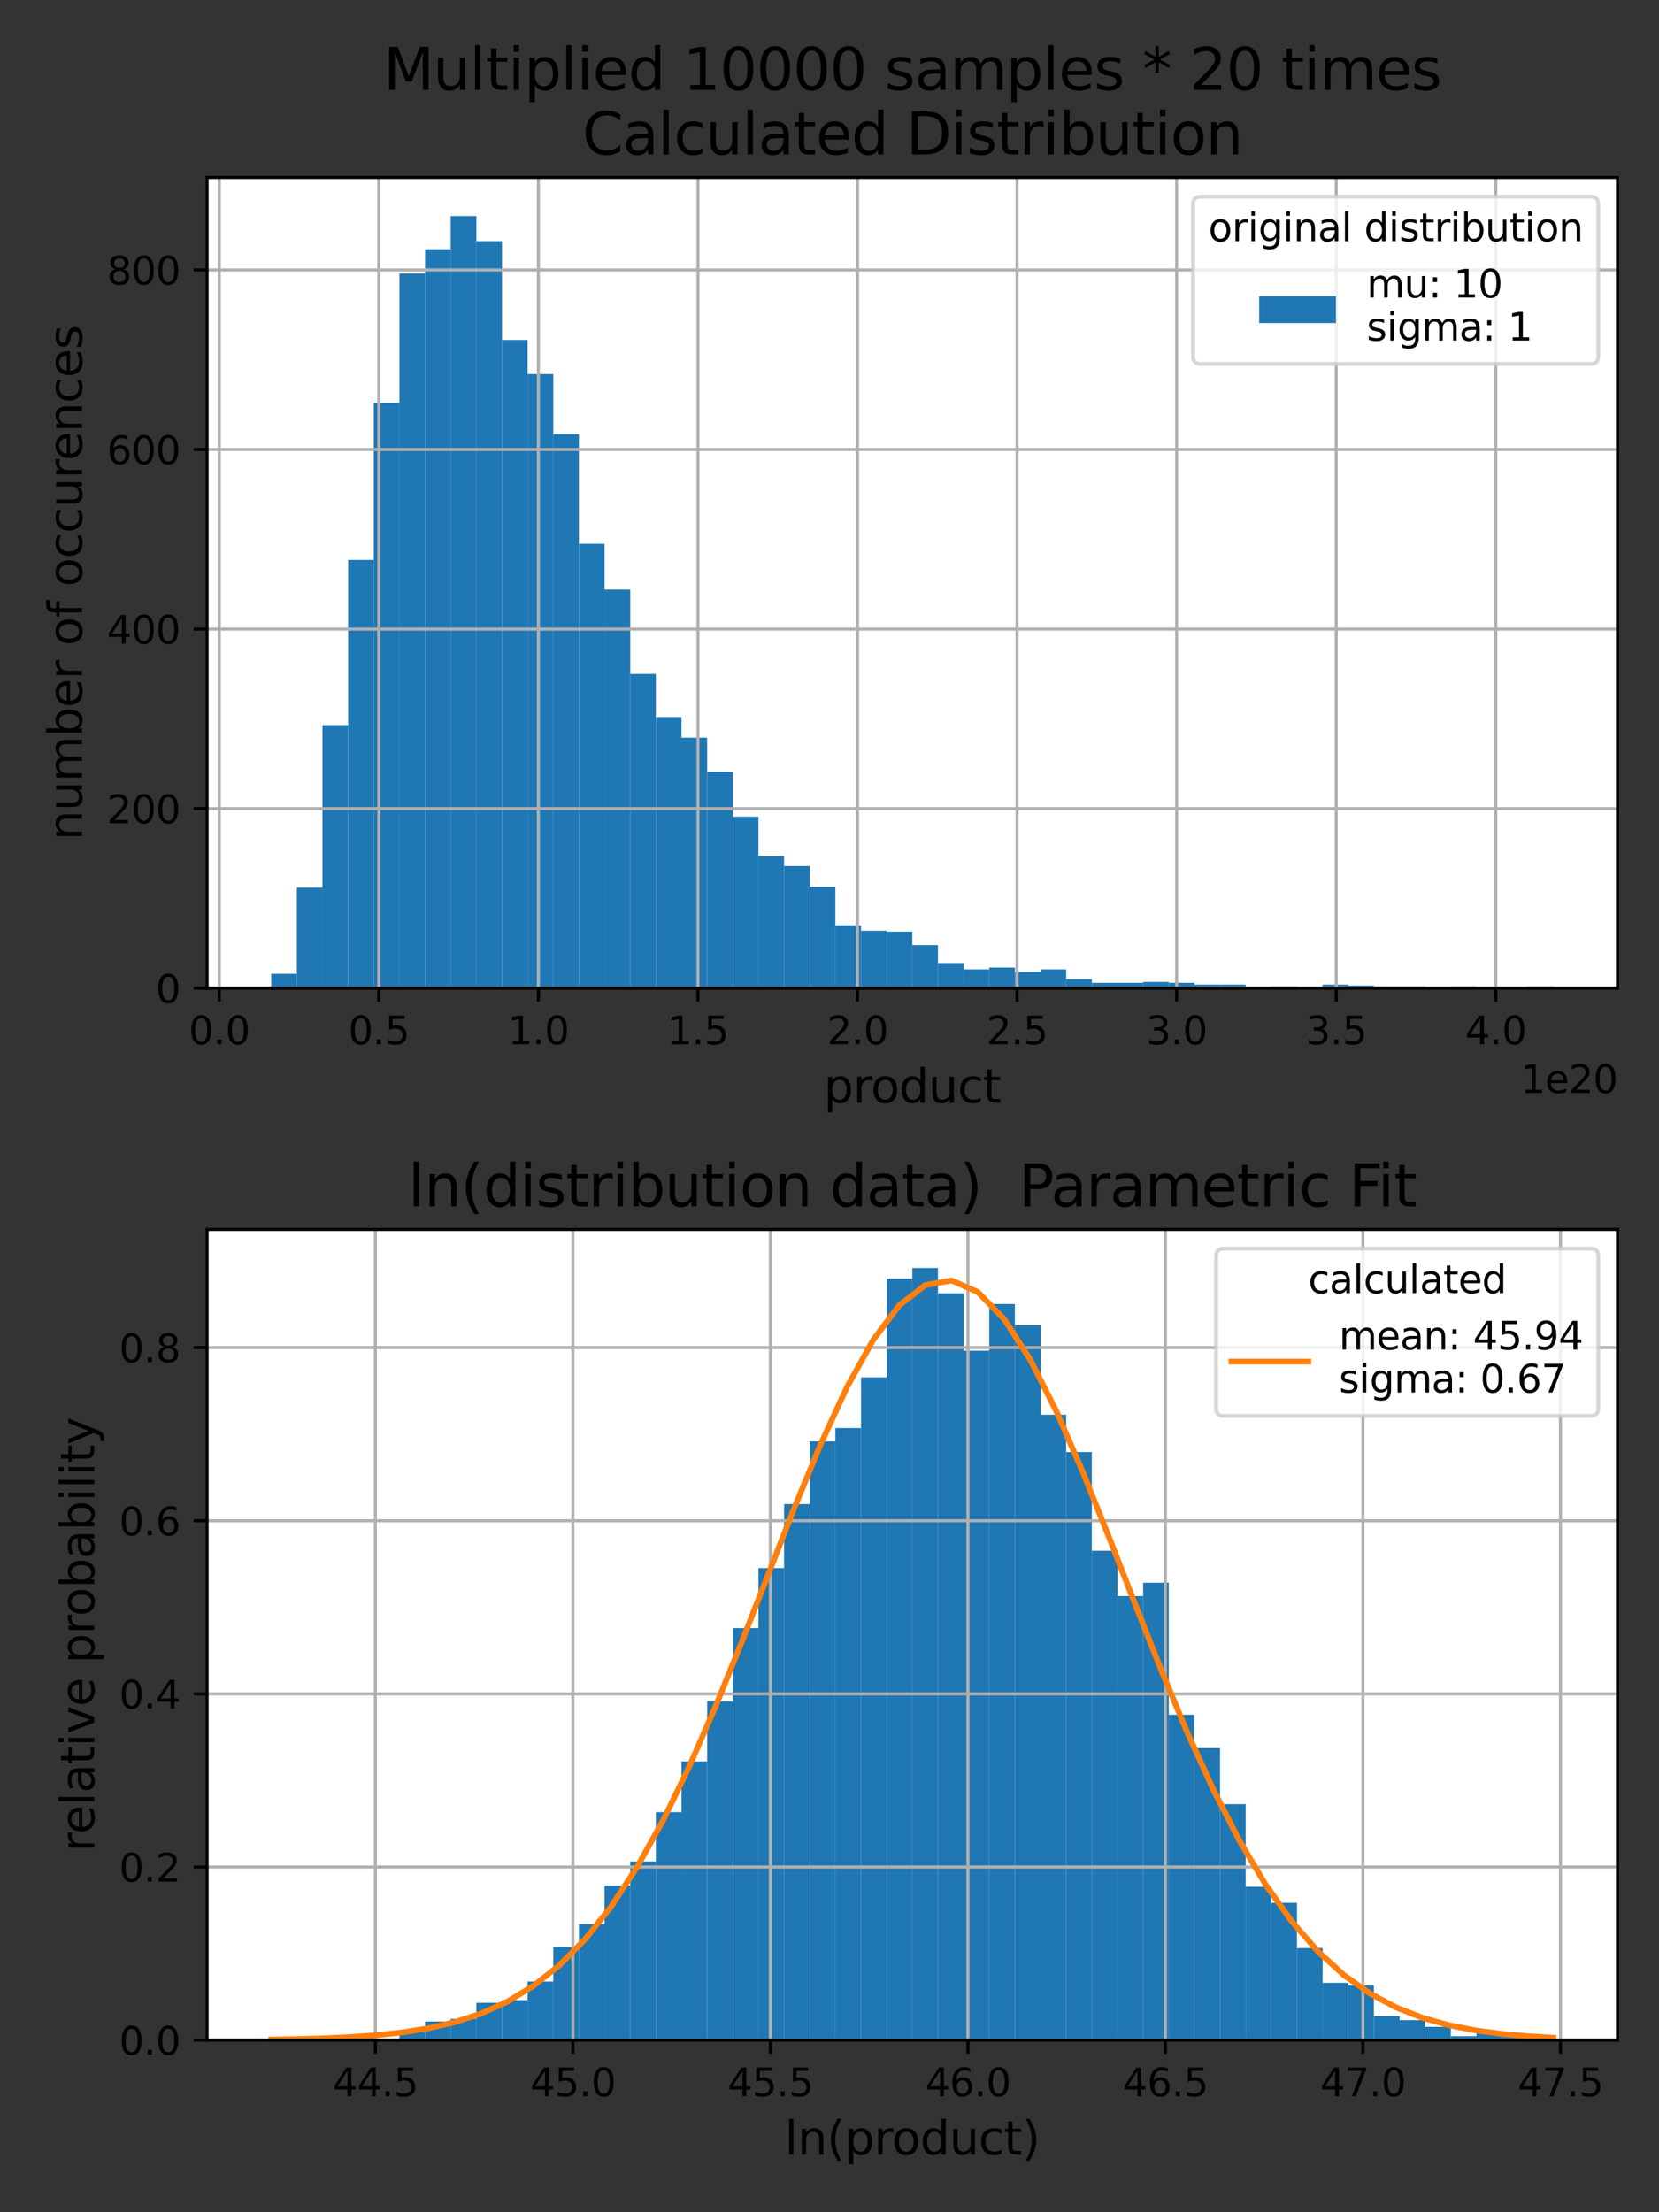 <?xml version="1.0" encoding="utf-8" standalone="no"?>
<!DOCTYPE svg PUBLIC "-//W3C//DTD SVG 1.1//EN"
  "http://www.w3.org/Graphics/SVG/1.1/DTD/svg11.dtd">
<svg height="576pt" version="1.1" viewBox="0 0 432 576" width="432pt" xmlns="http://www.w3.org/2000/svg" xmlns:xlink="http://www.w3.org/1999/xlink">
 <rect x="0" y="0" width="432" height="576" fill="#333333" stroke="none"/>
 <defs>
  <style type="text/css">*{stroke-linecap:butt;stroke-linejoin:round;}</style>
 </defs>
 <g id="figure_1">
  <g id="patch_1">
   <path d="M 0 576 
L 432 576 
L 432 0 
L 0 0 
z
" style="fill:none;"/>
  </g>
  <g id="axes_1">
   <g id="patch_2">
    <path d="M 53.925 257.3 
L 421.2 257.3 
L 421.2 46.2 
L 53.925 46.2 
z
" style="fill:#ffffff;"/>
   </g>
   <g id="patch_3">
    <path clip-path="url(#p5addd5b74d)" d="M 70.619 257.3 
L 77.297 257.3 
L 77.297 253.56 
L 70.619 253.56 
z
" style="fill:#1f77b4;"/>
   </g>
   <g id="patch_4">
    <path clip-path="url(#p5addd5b74d)" d="M 77.297 257.3 
L 83.975 257.3 
L 83.975 231.117 
L 77.297 231.117 
z
" style="fill:#1f77b4;"/>
   </g>
   <g id="patch_5">
    <path clip-path="url(#p5addd5b74d)" d="M 83.975 257.3 
L 90.653 257.3 
L 90.653 188.804 
L 83.975 188.804 
z
" style="fill:#1f77b4;"/>
   </g>
   <g id="patch_6">
    <path clip-path="url(#p5addd5b74d)" d="M 90.653 257.3 
L 97.33 257.3 
L 97.33 145.789 
L 90.653 145.789 
z
" style="fill:#1f77b4;"/>
   </g>
   <g id="patch_7">
    <path clip-path="url(#p5addd5b74d)" d="M 97.33 257.3 
L 104.008 257.3 
L 104.008 104.878 
L 97.33 104.878 
z
" style="fill:#1f77b4;"/>
   </g>
   <g id="patch_8">
    <path clip-path="url(#p5addd5b74d)" d="M 104.008 257.3 
L 110.686 257.3 
L 110.686 71.214 
L 104.008 71.214 
z
" style="fill:#1f77b4;"/>
   </g>
   <g id="patch_9">
    <path clip-path="url(#p5addd5b74d)" d="M 110.686 257.3 
L 117.363 257.3 
L 117.363 64.902 
L 110.686 64.902 
z
" style="fill:#1f77b4;"/>
   </g>
   <g id="patch_10">
    <path clip-path="url(#p5addd5b74d)" d="M 117.363 257.3 
L 124.041 257.3 
L 124.041 56.252 
L 117.363 56.252 
z
" style="fill:#1f77b4;"/>
   </g>
   <g id="patch_11">
    <path clip-path="url(#p5addd5b74d)" d="M 124.041 257.3 
L 130.719 257.3 
L 130.719 62.798 
L 124.041 62.798 
z
" style="fill:#1f77b4;"/>
   </g>
   <g id="patch_12">
    <path clip-path="url(#p5addd5b74d)" d="M 130.719 257.3 
L 137.397 257.3 
L 137.397 88.514 
L 130.719 88.514 
z
" style="fill:#1f77b4;"/>
   </g>
   <g id="patch_13">
    <path clip-path="url(#p5addd5b74d)" d="M 137.397 257.3 
L 144.074 257.3 
L 144.074 97.397 
L 137.397 97.397 
z
" style="fill:#1f77b4;"/>
   </g>
   <g id="patch_14">
    <path clip-path="url(#p5addd5b74d)" d="M 144.074 257.3 
L 150.752 257.3 
L 150.752 113.06 
L 144.074 113.06 
z
" style="fill:#1f77b4;"/>
   </g>
   <g id="patch_15">
    <path clip-path="url(#p5addd5b74d)" d="M 150.752 257.3 
L 157.43 257.3 
L 157.43 141.581 
L 150.752 141.581 
z
" style="fill:#1f77b4;"/>
   </g>
   <g id="patch_16">
    <path clip-path="url(#p5addd5b74d)" d="M 157.43 257.3 
L 164.107 257.3 
L 164.107 153.503 
L 157.43 153.503 
z
" style="fill:#1f77b4;"/>
   </g>
   <g id="patch_17">
    <path clip-path="url(#p5addd5b74d)" d="M 164.107 257.3 
L 170.785 257.3 
L 170.785 175.478 
L 164.107 175.478 
z
" style="fill:#1f77b4;"/>
   </g>
   <g id="patch_18">
    <path clip-path="url(#p5addd5b74d)" d="M 170.785 257.3 
L 177.463 257.3 
L 177.463 186.7 
L 170.785 186.7 
z
" style="fill:#1f77b4;"/>
   </g>
   <g id="patch_19">
    <path clip-path="url(#p5addd5b74d)" d="M 177.463 257.3 
L 184.141 257.3 
L 184.141 192.076 
L 177.463 192.076 
z
" style="fill:#1f77b4;"/>
   </g>
   <g id="patch_20">
    <path clip-path="url(#p5addd5b74d)" d="M 184.141 257.3 
L 190.818 257.3 
L 190.818 200.96 
L 184.141 200.96 
z
" style="fill:#1f77b4;"/>
   </g>
   <g id="patch_21">
    <path clip-path="url(#p5addd5b74d)" d="M 190.818 257.3 
L 197.496 257.3 
L 197.496 212.649 
L 190.818 212.649 
z
" style="fill:#1f77b4;"/>
   </g>
   <g id="patch_22">
    <path clip-path="url(#p5addd5b74d)" d="M 197.496 257.3 
L 204.174 257.3 
L 204.174 222.935 
L 197.496 222.935 
z
" style="fill:#1f77b4;"/>
   </g>
   <g id="patch_23">
    <path clip-path="url(#p5addd5b74d)" d="M 204.174 257.3 
L 210.852 257.3 
L 210.852 225.506 
L 204.174 225.506 
z
" style="fill:#1f77b4;"/>
   </g>
   <g id="patch_24">
    <path clip-path="url(#p5addd5b74d)" d="M 210.852 257.3 
L 217.529 257.3 
L 217.529 230.883 
L 210.852 230.883 
z
" style="fill:#1f77b4;"/>
   </g>
   <g id="patch_25">
    <path clip-path="url(#p5addd5b74d)" d="M 217.529 257.3 
L 224.207 257.3 
L 224.207 240.936 
L 217.529 240.936 
z
" style="fill:#1f77b4;"/>
   </g>
   <g id="patch_26">
    <path clip-path="url(#p5addd5b74d)" d="M 224.207 257.3 
L 230.885 257.3 
L 230.885 242.338 
L 224.207 242.338 
z
" style="fill:#1f77b4;"/>
   </g>
   <g id="patch_27">
    <path clip-path="url(#p5addd5b74d)" d="M 230.885 257.3 
L 237.562 257.3 
L 237.562 242.572 
L 230.885 242.572 
z
" style="fill:#1f77b4;"/>
   </g>
   <g id="patch_28">
    <path clip-path="url(#p5addd5b74d)" d="M 237.562 257.3 
L 244.24 257.3 
L 244.24 246.079 
L 237.562 246.079 
z
" style="fill:#1f77b4;"/>
   </g>
   <g id="patch_29">
    <path clip-path="url(#p5addd5b74d)" d="M 244.24 257.3 
L 250.918 257.3 
L 250.918 250.754 
L 244.24 250.754 
z
" style="fill:#1f77b4;"/>
   </g>
   <g id="patch_30">
    <path clip-path="url(#p5addd5b74d)" d="M 250.918 257.3 
L 257.596 257.3 
L 257.596 252.391 
L 250.918 252.391 
z
" style="fill:#1f77b4;"/>
   </g>
   <g id="patch_31">
    <path clip-path="url(#p5addd5b74d)" d="M 257.596 257.3 
L 264.273 257.3 
L 264.273 251.923 
L 257.596 251.923 
z
" style="fill:#1f77b4;"/>
   </g>
   <g id="patch_32">
    <path clip-path="url(#p5addd5b74d)" d="M 264.273 257.3 
L 270.951 257.3 
L 270.951 253.092 
L 264.273 253.092 
z
" style="fill:#1f77b4;"/>
   </g>
   <g id="patch_33">
    <path clip-path="url(#p5addd5b74d)" d="M 270.951 257.3 
L 277.629 257.3 
L 277.629 252.391 
L 270.951 252.391 
z
" style="fill:#1f77b4;"/>
   </g>
   <g id="patch_34">
    <path clip-path="url(#p5addd5b74d)" d="M 277.629 257.3 
L 284.307 257.3 
L 284.307 254.962 
L 277.629 254.962 
z
" style="fill:#1f77b4;"/>
   </g>
   <g id="patch_35">
    <path clip-path="url(#p5addd5b74d)" d="M 284.307 257.3 
L 290.984 257.3 
L 290.984 255.897 
L 284.307 255.897 
z
" style="fill:#1f77b4;"/>
   </g>
   <g id="patch_36">
    <path clip-path="url(#p5addd5b74d)" d="M 290.984 257.3 
L 297.662 257.3 
L 297.662 255.897 
L 290.984 255.897 
z
" style="fill:#1f77b4;"/>
   </g>
   <g id="patch_37">
    <path clip-path="url(#p5addd5b74d)" d="M 297.662 257.3 
L 304.34 257.3 
L 304.34 255.664 
L 297.662 255.664 
z
" style="fill:#1f77b4;"/>
   </g>
   <g id="patch_38">
    <path clip-path="url(#p5addd5b74d)" d="M 304.34 257.3 
L 311.017 257.3 
L 311.017 255.897 
L 304.34 255.897 
z
" style="fill:#1f77b4;"/>
   </g>
   <g id="patch_39">
    <path clip-path="url(#p5addd5b74d)" d="M 311.017 257.3 
L 317.695 257.3 
L 317.695 256.365 
L 311.017 256.365 
z
" style="fill:#1f77b4;"/>
   </g>
   <g id="patch_40">
    <path clip-path="url(#p5addd5b74d)" d="M 317.695 257.3 
L 324.373 257.3 
L 324.373 256.365 
L 317.695 256.365 
z
" style="fill:#1f77b4;"/>
   </g>
   <g id="patch_41">
    <path clip-path="url(#p5addd5b74d)" d="M 324.373 257.3 
L 331.051 257.3 
L 331.051 257.3 
L 324.373 257.3 
z
" style="fill:#1f77b4;"/>
   </g>
   <g id="patch_42">
    <path clip-path="url(#p5addd5b74d)" d="M 331.051 257.3 
L 337.728 257.3 
L 337.728 256.832 
L 331.051 256.832 
z
" style="fill:#1f77b4;"/>
   </g>
   <g id="patch_43">
    <path clip-path="url(#p5addd5b74d)" d="M 337.728 257.3 
L 344.406 257.3 
L 344.406 257.066 
L 337.728 257.066 
z
" style="fill:#1f77b4;"/>
   </g>
   <g id="patch_44">
    <path clip-path="url(#p5addd5b74d)" d="M 344.406 257.3 
L 351.084 257.3 
L 351.084 256.365 
L 344.406 256.365 
z
" style="fill:#1f77b4;"/>
   </g>
   <g id="patch_45">
    <path clip-path="url(#p5addd5b74d)" d="M 351.084 257.3 
L 357.762 257.3 
L 357.762 256.599 
L 351.084 256.599 
z
" style="fill:#1f77b4;"/>
   </g>
   <g id="patch_46">
    <path clip-path="url(#p5addd5b74d)" d="M 357.762 257.3 
L 364.439 257.3 
L 364.439 256.832 
L 357.762 256.832 
z
" style="fill:#1f77b4;"/>
   </g>
   <g id="patch_47">
    <path clip-path="url(#p5addd5b74d)" d="M 364.439 257.3 
L 371.117 257.3 
L 371.117 256.832 
L 364.439 256.832 
z
" style="fill:#1f77b4;"/>
   </g>
   <g id="patch_48">
    <path clip-path="url(#p5addd5b74d)" d="M 371.117 257.3 
L 377.795 257.3 
L 377.795 257.3 
L 371.117 257.3 
z
" style="fill:#1f77b4;"/>
   </g>
   <g id="patch_49">
    <path clip-path="url(#p5addd5b74d)" d="M 377.795 257.3 
L 384.473 257.3 
L 384.473 256.832 
L 377.795 256.832 
z
" style="fill:#1f77b4;"/>
   </g>
   <g id="patch_50">
    <path clip-path="url(#p5addd5b74d)" d="M 384.473 257.3 
L 391.15 257.3 
L 391.15 257.3 
L 384.473 257.3 
z
" style="fill:#1f77b4;"/>
   </g>
   <g id="patch_51">
    <path clip-path="url(#p5addd5b74d)" d="M 391.15 257.3 
L 397.828 257.3 
L 397.828 257.066 
L 391.15 257.066 
z
" style="fill:#1f77b4;"/>
   </g>
   <g id="patch_52">
    <path clip-path="url(#p5addd5b74d)" d="M 397.828 257.3 
L 404.506 257.3 
L 404.506 256.832 
L 397.828 256.832 
z
" style="fill:#1f77b4;"/>
   </g>
   <g id="matplotlib.axis_1">
    <g id="xtick_1">
     <g id="line2d_1">
      <path clip-path="url(#p5addd5b74d)" d="M 57.092 257.3 
L 57.092 46.2 
" style="fill:none;stroke:#b0b0b0;stroke-linecap:square;stroke-width:0.8;"/>
     </g>
     <g id="line2d_2">
      <defs>
       <path d="M 0 0 
L 0 3.5 
" id="mbda5ff3c60" style="stroke:#000000;stroke-width:0.8;"/>
      </defs>
      <g>
       <use style="stroke:#000000;stroke-width:0.8;" x="57.092" xlink:href="#mbda5ff3c60" y="257.3"/>
      </g>
     </g>
     <g id="text_1">
      <!-- 0.0 -->
      <g transform="translate(49.14 271.898)scale(0.1 -0.1)">
       <defs>
        <path d="M 2034 4250 
Q 1547 4250 1301 3770 
Q 1056 3291 1056 2328 
Q 1056 1369 1301 889 
Q 1547 409 2034 409 
Q 2525 409 2770 889 
Q 3016 1369 3016 2328 
Q 3016 3291 2770 3770 
Q 2525 4250 2034 4250 
z
M 2034 4750 
Q 2819 4750 3233 4129 
Q 3647 3509 3647 2328 
Q 3647 1150 3233 529 
Q 2819 -91 2034 -91 
Q 1250 -91 836 529 
Q 422 1150 422 2328 
Q 422 3509 836 4129 
Q 1250 4750 2034 4750 
z
" id="DejaVuSans-30" transform="scale(0.016)"/>
        <path d="M 684 794 
L 1344 794 
L 1344 0 
L 684 0 
L 684 794 
z
" id="DejaVuSans-2e" transform="scale(0.016)"/>
       </defs>
       <use xlink:href="#DejaVuSans-30"/>
       <use x="63.623" xlink:href="#DejaVuSans-2e"/>
       <use x="95.41" xlink:href="#DejaVuSans-30"/>
      </g>
     </g>
    </g>
    <g id="xtick_2">
     <g id="line2d_3">
      <path clip-path="url(#p5addd5b74d)" d="M 98.643 257.3 
L 98.643 46.2 
" style="fill:none;stroke:#b0b0b0;stroke-linecap:square;stroke-width:0.8;"/>
     </g>
     <g id="line2d_4">
      <g>
       <use style="stroke:#000000;stroke-width:0.8;" x="98.643" xlink:href="#mbda5ff3c60" y="257.3"/>
      </g>
     </g>
     <g id="text_2">
      <!-- 0.5 -->
      <g transform="translate(90.691 271.898)scale(0.1 -0.1)">
       <defs>
        <path d="M 691 4666 
L 3169 4666 
L 3169 4134 
L 1269 4134 
L 1269 2991 
Q 1406 3038 1543 3061 
Q 1681 3084 1819 3084 
Q 2600 3084 3056 2656 
Q 3513 2228 3513 1497 
Q 3513 744 3044 326 
Q 2575 -91 1722 -91 
Q 1428 -91 1123 -41 
Q 819 9 494 109 
L 494 744 
Q 775 591 1075 516 
Q 1375 441 1709 441 
Q 2250 441 2565 725 
Q 2881 1009 2881 1497 
Q 2881 1984 2565 2268 
Q 2250 2553 1709 2553 
Q 1456 2553 1204 2497 
Q 953 2441 691 2322 
L 691 4666 
z
" id="DejaVuSans-35" transform="scale(0.016)"/>
       </defs>
       <use xlink:href="#DejaVuSans-30"/>
       <use x="63.623" xlink:href="#DejaVuSans-2e"/>
       <use x="95.41" xlink:href="#DejaVuSans-35"/>
      </g>
     </g>
    </g>
    <g id="xtick_3">
     <g id="line2d_5">
      <path clip-path="url(#p5addd5b74d)" d="M 140.193 257.3 
L 140.193 46.2 
" style="fill:none;stroke:#b0b0b0;stroke-linecap:square;stroke-width:0.8;"/>
     </g>
     <g id="line2d_6">
      <g>
       <use style="stroke:#000000;stroke-width:0.8;" x="140.193" xlink:href="#mbda5ff3c60" y="257.3"/>
      </g>
     </g>
     <g id="text_3">
      <!-- 1.0 -->
      <g transform="translate(132.241 271.898)scale(0.1 -0.1)">
       <defs>
        <path d="M 794 531 
L 1825 531 
L 1825 4091 
L 703 3866 
L 703 4441 
L 1819 4666 
L 2450 4666 
L 2450 531 
L 3481 531 
L 3481 0 
L 794 0 
L 794 531 
z
" id="DejaVuSans-31" transform="scale(0.016)"/>
       </defs>
       <use xlink:href="#DejaVuSans-31"/>
       <use x="63.623" xlink:href="#DejaVuSans-2e"/>
       <use x="95.41" xlink:href="#DejaVuSans-30"/>
      </g>
     </g>
    </g>
    <g id="xtick_4">
     <g id="line2d_7">
      <path clip-path="url(#p5addd5b74d)" d="M 181.744 257.3 
L 181.744 46.2 
" style="fill:none;stroke:#b0b0b0;stroke-linecap:square;stroke-width:0.8;"/>
     </g>
     <g id="line2d_8">
      <g>
       <use style="stroke:#000000;stroke-width:0.8;" x="181.744" xlink:href="#mbda5ff3c60" y="257.3"/>
      </g>
     </g>
     <g id="text_4">
      <!-- 1.5 -->
      <g transform="translate(173.792 271.898)scale(0.1 -0.1)">
       <use xlink:href="#DejaVuSans-31"/>
       <use x="63.623" xlink:href="#DejaVuSans-2e"/>
       <use x="95.41" xlink:href="#DejaVuSans-35"/>
      </g>
     </g>
    </g>
    <g id="xtick_5">
     <g id="line2d_9">
      <path clip-path="url(#p5addd5b74d)" d="M 223.294 257.3 
L 223.294 46.2 
" style="fill:none;stroke:#b0b0b0;stroke-linecap:square;stroke-width:0.8;"/>
     </g>
     <g id="line2d_10">
      <g>
       <use style="stroke:#000000;stroke-width:0.8;" x="223.294" xlink:href="#mbda5ff3c60" y="257.3"/>
      </g>
     </g>
     <g id="text_5">
      <!-- 2.0 -->
      <g transform="translate(215.343 271.898)scale(0.1 -0.1)">
       <defs>
        <path d="M 1228 531 
L 3431 531 
L 3431 0 
L 469 0 
L 469 531 
Q 828 903 1448 1529 
Q 2069 2156 2228 2338 
Q 2531 2678 2651 2914 
Q 2772 3150 2772 3378 
Q 2772 3750 2511 3984 
Q 2250 4219 1831 4219 
Q 1534 4219 1204 4116 
Q 875 4013 500 3803 
L 500 4441 
Q 881 4594 1212 4672 
Q 1544 4750 1819 4750 
Q 2544 4750 2975 4387 
Q 3406 4025 3406 3419 
Q 3406 3131 3298 2873 
Q 3191 2616 2906 2266 
Q 2828 2175 2409 1742 
Q 1991 1309 1228 531 
z
" id="DejaVuSans-32" transform="scale(0.016)"/>
       </defs>
       <use xlink:href="#DejaVuSans-32"/>
       <use x="63.623" xlink:href="#DejaVuSans-2e"/>
       <use x="95.41" xlink:href="#DejaVuSans-30"/>
      </g>
     </g>
    </g>
    <g id="xtick_6">
     <g id="line2d_11">
      <path clip-path="url(#p5addd5b74d)" d="M 264.845 257.3 
L 264.845 46.2 
" style="fill:none;stroke:#b0b0b0;stroke-linecap:square;stroke-width:0.8;"/>
     </g>
     <g id="line2d_12">
      <g>
       <use style="stroke:#000000;stroke-width:0.8;" x="264.845" xlink:href="#mbda5ff3c60" y="257.3"/>
      </g>
     </g>
     <g id="text_6">
      <!-- 2.5 -->
      <g transform="translate(256.893 271.898)scale(0.1 -0.1)">
       <use xlink:href="#DejaVuSans-32"/>
       <use x="63.623" xlink:href="#DejaVuSans-2e"/>
       <use x="95.41" xlink:href="#DejaVuSans-35"/>
      </g>
     </g>
    </g>
    <g id="xtick_7">
     <g id="line2d_13">
      <path clip-path="url(#p5addd5b74d)" d="M 306.395 257.3 
L 306.395 46.2 
" style="fill:none;stroke:#b0b0b0;stroke-linecap:square;stroke-width:0.8;"/>
     </g>
     <g id="line2d_14">
      <g>
       <use style="stroke:#000000;stroke-width:0.8;" x="306.395" xlink:href="#mbda5ff3c60" y="257.3"/>
      </g>
     </g>
     <g id="text_7">
      <!-- 3.0 -->
      <g transform="translate(298.444 271.898)scale(0.1 -0.1)">
       <defs>
        <path d="M 2597 2516 
Q 3050 2419 3304 2112 
Q 3559 1806 3559 1356 
Q 3559 666 3084 287 
Q 2609 -91 1734 -91 
Q 1441 -91 1130 -33 
Q 819 25 488 141 
L 488 750 
Q 750 597 1062 519 
Q 1375 441 1716 441 
Q 2309 441 2620 675 
Q 2931 909 2931 1356 
Q 2931 1769 2642 2001 
Q 2353 2234 1838 2234 
L 1294 2234 
L 1294 2753 
L 1863 2753 
Q 2328 2753 2575 2939 
Q 2822 3125 2822 3475 
Q 2822 3834 2567 4026 
Q 2313 4219 1838 4219 
Q 1578 4219 1281 4162 
Q 984 4106 628 3988 
L 628 4550 
Q 988 4650 1302 4700 
Q 1616 4750 1894 4750 
Q 2613 4750 3031 4423 
Q 3450 4097 3450 3541 
Q 3450 3153 3228 2886 
Q 3006 2619 2597 2516 
z
" id="DejaVuSans-33" transform="scale(0.016)"/>
       </defs>
       <use xlink:href="#DejaVuSans-33"/>
       <use x="63.623" xlink:href="#DejaVuSans-2e"/>
       <use x="95.41" xlink:href="#DejaVuSans-30"/>
      </g>
     </g>
    </g>
    <g id="xtick_8">
     <g id="line2d_15">
      <path clip-path="url(#p5addd5b74d)" d="M 347.946 257.3 
L 347.946 46.2 
" style="fill:none;stroke:#b0b0b0;stroke-linecap:square;stroke-width:0.8;"/>
     </g>
     <g id="line2d_16">
      <g>
       <use style="stroke:#000000;stroke-width:0.8;" x="347.946" xlink:href="#mbda5ff3c60" y="257.3"/>
      </g>
     </g>
     <g id="text_8">
      <!-- 3.5 -->
      <g transform="translate(339.994 271.898)scale(0.1 -0.1)">
       <use xlink:href="#DejaVuSans-33"/>
       <use x="63.623" xlink:href="#DejaVuSans-2e"/>
       <use x="95.41" xlink:href="#DejaVuSans-35"/>
      </g>
     </g>
    </g>
    <g id="xtick_9">
     <g id="line2d_17">
      <path clip-path="url(#p5addd5b74d)" d="M 389.496 257.3 
L 389.496 46.2 
" style="fill:none;stroke:#b0b0b0;stroke-linecap:square;stroke-width:0.8;"/>
     </g>
     <g id="line2d_18">
      <g>
       <use style="stroke:#000000;stroke-width:0.8;" x="389.496" xlink:href="#mbda5ff3c60" y="257.3"/>
      </g>
     </g>
     <g id="text_9">
      <!-- 4.0 -->
      <g transform="translate(381.545 271.898)scale(0.1 -0.1)">
       <defs>
        <path d="M 2419 4116 
L 825 1625 
L 2419 1625 
L 2419 4116 
z
M 2253 4666 
L 3047 4666 
L 3047 1625 
L 3713 1625 
L 3713 1100 
L 3047 1100 
L 3047 0 
L 2419 0 
L 2419 1100 
L 313 1100 
L 313 1709 
L 2253 4666 
z
" id="DejaVuSans-34" transform="scale(0.016)"/>
       </defs>
       <use xlink:href="#DejaVuSans-34"/>
       <use x="63.623" xlink:href="#DejaVuSans-2e"/>
       <use x="95.41" xlink:href="#DejaVuSans-30"/>
      </g>
     </g>
    </g>
    <g id="text_10">
     <!-- product -->
     <g transform="translate(214.488 287.096)scale(0.12 -0.12)">
      <defs>
       <path d="M 1159 525 
L 1159 -1331 
L 581 -1331 
L 581 3500 
L 1159 3500 
L 1159 2969 
Q 1341 3281 1617 3432 
Q 1894 3584 2278 3584 
Q 2916 3584 3314 3078 
Q 3713 2572 3713 1747 
Q 3713 922 3314 415 
Q 2916 -91 2278 -91 
Q 1894 -91 1617 61 
Q 1341 213 1159 525 
z
M 3116 1747 
Q 3116 2381 2855 2742 
Q 2594 3103 2138 3103 
Q 1681 3103 1420 2742 
Q 1159 2381 1159 1747 
Q 1159 1113 1420 752 
Q 1681 391 2138 391 
Q 2594 391 2855 752 
Q 3116 1113 3116 1747 
z
" id="DejaVuSans-70" transform="scale(0.016)"/>
       <path d="M 2631 2963 
Q 2534 3019 2420 3045 
Q 2306 3072 2169 3072 
Q 1681 3072 1420 2755 
Q 1159 2438 1159 1844 
L 1159 0 
L 581 0 
L 581 3500 
L 1159 3500 
L 1159 2956 
Q 1341 3275 1631 3429 
Q 1922 3584 2338 3584 
Q 2397 3584 2469 3576 
Q 2541 3569 2628 3553 
L 2631 2963 
z
" id="DejaVuSans-72" transform="scale(0.016)"/>
       <path d="M 1959 3097 
Q 1497 3097 1228 2736 
Q 959 2375 959 1747 
Q 959 1119 1226 758 
Q 1494 397 1959 397 
Q 2419 397 2687 759 
Q 2956 1122 2956 1747 
Q 2956 2369 2687 2733 
Q 2419 3097 1959 3097 
z
M 1959 3584 
Q 2709 3584 3137 3096 
Q 3566 2609 3566 1747 
Q 3566 888 3137 398 
Q 2709 -91 1959 -91 
Q 1206 -91 779 398 
Q 353 888 353 1747 
Q 353 2609 779 3096 
Q 1206 3584 1959 3584 
z
" id="DejaVuSans-6f" transform="scale(0.016)"/>
       <path d="M 2906 2969 
L 2906 4863 
L 3481 4863 
L 3481 0 
L 2906 0 
L 2906 525 
Q 2725 213 2448 61 
Q 2172 -91 1784 -91 
Q 1150 -91 751 415 
Q 353 922 353 1747 
Q 353 2572 751 3078 
Q 1150 3584 1784 3584 
Q 2172 3584 2448 3432 
Q 2725 3281 2906 2969 
z
M 947 1747 
Q 947 1113 1208 752 
Q 1469 391 1925 391 
Q 2381 391 2643 752 
Q 2906 1113 2906 1747 
Q 2906 2381 2643 2742 
Q 2381 3103 1925 3103 
Q 1469 3103 1208 2742 
Q 947 2381 947 1747 
z
" id="DejaVuSans-64" transform="scale(0.016)"/>
       <path d="M 544 1381 
L 544 3500 
L 1119 3500 
L 1119 1403 
Q 1119 906 1312 657 
Q 1506 409 1894 409 
Q 2359 409 2629 706 
Q 2900 1003 2900 1516 
L 2900 3500 
L 3475 3500 
L 3475 0 
L 2900 0 
L 2900 538 
Q 2691 219 2414 64 
Q 2138 -91 1772 -91 
Q 1169 -91 856 284 
Q 544 659 544 1381 
z
M 1991 3584 
L 1991 3584 
z
" id="DejaVuSans-75" transform="scale(0.016)"/>
       <path d="M 3122 3366 
L 3122 2828 
Q 2878 2963 2633 3030 
Q 2388 3097 2138 3097 
Q 1578 3097 1268 2742 
Q 959 2388 959 1747 
Q 959 1106 1268 751 
Q 1578 397 2138 397 
Q 2388 397 2633 464 
Q 2878 531 3122 666 
L 3122 134 
Q 2881 22 2623 -34 
Q 2366 -91 2075 -91 
Q 1284 -91 818 406 
Q 353 903 353 1747 
Q 353 2603 823 3093 
Q 1294 3584 2113 3584 
Q 2378 3584 2631 3529 
Q 2884 3475 3122 3366 
z
" id="DejaVuSans-63" transform="scale(0.016)"/>
       <path d="M 1172 4494 
L 1172 3500 
L 2356 3500 
L 2356 3053 
L 1172 3053 
L 1172 1153 
Q 1172 725 1289 603 
Q 1406 481 1766 481 
L 2356 481 
L 2356 0 
L 1766 0 
Q 1100 0 847 248 
Q 594 497 594 1153 
L 594 3053 
L 172 3053 
L 172 3500 
L 594 3500 
L 594 4494 
L 1172 4494 
z
" id="DejaVuSans-74" transform="scale(0.016)"/>
      </defs>
      <use xlink:href="#DejaVuSans-70"/>
      <use x="63.477" xlink:href="#DejaVuSans-72"/>
      <use x="102.34" xlink:href="#DejaVuSans-6f"/>
      <use x="163.521" xlink:href="#DejaVuSans-64"/>
      <use x="226.998" xlink:href="#DejaVuSans-75"/>
      <use x="290.377" xlink:href="#DejaVuSans-63"/>
      <use x="345.357" xlink:href="#DejaVuSans-74"/>
     </g>
    </g>
    <g id="text_11">
     <!-- 1e20 -->
     <g transform="translate(395.959 284.577)scale(0.1 -0.1)">
      <defs>
       <path d="M 3597 1894 
L 3597 1613 
L 953 1613 
Q 991 1019 1311 708 
Q 1631 397 2203 397 
Q 2534 397 2845 478 
Q 3156 559 3463 722 
L 3463 178 
Q 3153 47 2828 -22 
Q 2503 -91 2169 -91 
Q 1331 -91 842 396 
Q 353 884 353 1716 
Q 353 2575 817 3079 
Q 1281 3584 2069 3584 
Q 2775 3584 3186 3129 
Q 3597 2675 3597 1894 
z
M 3022 2063 
Q 3016 2534 2758 2815 
Q 2500 3097 2075 3097 
Q 1594 3097 1305 2825 
Q 1016 2553 972 2059 
L 3022 2063 
z
" id="DejaVuSans-65" transform="scale(0.016)"/>
      </defs>
      <use xlink:href="#DejaVuSans-31"/>
      <use x="63.623" xlink:href="#DejaVuSans-65"/>
      <use x="125.146" xlink:href="#DejaVuSans-32"/>
      <use x="188.77" xlink:href="#DejaVuSans-30"/>
     </g>
    </g>
   </g>
   <g id="matplotlib.axis_2">
    <g id="ytick_1">
     <g id="line2d_19">
      <path clip-path="url(#p5addd5b74d)" d="M 53.925 257.3 
L 421.2 257.3 
" style="fill:none;stroke:#b0b0b0;stroke-linecap:square;stroke-width:0.8;"/>
     </g>
     <g id="line2d_20">
      <defs>
       <path d="M 0 0 
L -3.5 0 
" id="mfacf653e85" style="stroke:#000000;stroke-width:0.8;"/>
      </defs>
      <g>
       <use style="stroke:#000000;stroke-width:0.8;" x="53.925" xlink:href="#mfacf653e85" y="257.3"/>
      </g>
     </g>
     <g id="text_12">
      <!-- 0 -->
      <g transform="translate(40.562 261.099)scale(0.1 -0.1)">
       <use xlink:href="#DejaVuSans-30"/>
      </g>
     </g>
    </g>
    <g id="ytick_2">
     <g id="line2d_21">
      <path clip-path="url(#p5addd5b74d)" d="M 53.925 210.545 
L 421.2 210.545 
" style="fill:none;stroke:#b0b0b0;stroke-linecap:square;stroke-width:0.8;"/>
     </g>
     <g id="line2d_22">
      <g>
       <use style="stroke:#000000;stroke-width:0.8;" x="53.925" xlink:href="#mfacf653e85" y="210.545"/>
      </g>
     </g>
     <g id="text_13">
      <!-- 200 -->
      <g transform="translate(27.837 214.344)scale(0.1 -0.1)">
       <use xlink:href="#DejaVuSans-32"/>
       <use x="63.623" xlink:href="#DejaVuSans-30"/>
       <use x="127.246" xlink:href="#DejaVuSans-30"/>
      </g>
     </g>
    </g>
    <g id="ytick_3">
     <g id="line2d_23">
      <path clip-path="url(#p5addd5b74d)" d="M 53.925 163.789 
L 421.2 163.789 
" style="fill:none;stroke:#b0b0b0;stroke-linecap:square;stroke-width:0.8;"/>
     </g>
     <g id="line2d_24">
      <g>
       <use style="stroke:#000000;stroke-width:0.8;" x="53.925" xlink:href="#mfacf653e85" y="163.789"/>
      </g>
     </g>
     <g id="text_14">
      <!-- 400 -->
      <g transform="translate(27.837 167.589)scale(0.1 -0.1)">
       <use xlink:href="#DejaVuSans-34"/>
       <use x="63.623" xlink:href="#DejaVuSans-30"/>
       <use x="127.246" xlink:href="#DejaVuSans-30"/>
      </g>
     </g>
    </g>
    <g id="ytick_4">
     <g id="line2d_25">
      <path clip-path="url(#p5addd5b74d)" d="M 53.925 117.034 
L 421.2 117.034 
" style="fill:none;stroke:#b0b0b0;stroke-linecap:square;stroke-width:0.8;"/>
     </g>
     <g id="line2d_26">
      <g>
       <use style="stroke:#000000;stroke-width:0.8;" x="53.925" xlink:href="#mfacf653e85" y="117.034"/>
      </g>
     </g>
     <g id="text_15">
      <!-- 600 -->
      <g transform="translate(27.837 120.833)scale(0.1 -0.1)">
       <defs>
        <path d="M 2113 2584 
Q 1688 2584 1439 2293 
Q 1191 2003 1191 1497 
Q 1191 994 1439 701 
Q 1688 409 2113 409 
Q 2538 409 2786 701 
Q 3034 994 3034 1497 
Q 3034 2003 2786 2293 
Q 2538 2584 2113 2584 
z
M 3366 4563 
L 3366 3988 
Q 3128 4100 2886 4159 
Q 2644 4219 2406 4219 
Q 1781 4219 1451 3797 
Q 1122 3375 1075 2522 
Q 1259 2794 1537 2939 
Q 1816 3084 2150 3084 
Q 2853 3084 3261 2657 
Q 3669 2231 3669 1497 
Q 3669 778 3244 343 
Q 2819 -91 2113 -91 
Q 1303 -91 875 529 
Q 447 1150 447 2328 
Q 447 3434 972 4092 
Q 1497 4750 2381 4750 
Q 2619 4750 2861 4703 
Q 3103 4656 3366 4563 
z
" id="DejaVuSans-36" transform="scale(0.016)"/>
       </defs>
       <use xlink:href="#DejaVuSans-36"/>
       <use x="63.623" xlink:href="#DejaVuSans-30"/>
       <use x="127.246" xlink:href="#DejaVuSans-30"/>
      </g>
     </g>
    </g>
    <g id="ytick_5">
     <g id="line2d_27">
      <path clip-path="url(#p5addd5b74d)" d="M 53.925 70.279 
L 421.2 70.279 
" style="fill:none;stroke:#b0b0b0;stroke-linecap:square;stroke-width:0.8;"/>
     </g>
     <g id="line2d_28">
      <g>
       <use style="stroke:#000000;stroke-width:0.8;" x="53.925" xlink:href="#mfacf653e85" y="70.279"/>
      </g>
     </g>
     <g id="text_16">
      <!-- 800 -->
      <g transform="translate(27.837 74.078)scale(0.1 -0.1)">
       <defs>
        <path d="M 2034 2216 
Q 1584 2216 1326 1975 
Q 1069 1734 1069 1313 
Q 1069 891 1326 650 
Q 1584 409 2034 409 
Q 2484 409 2743 651 
Q 3003 894 3003 1313 
Q 3003 1734 2745 1975 
Q 2488 2216 2034 2216 
z
M 1403 2484 
Q 997 2584 770 2862 
Q 544 3141 544 3541 
Q 544 4100 942 4425 
Q 1341 4750 2034 4750 
Q 2731 4750 3128 4425 
Q 3525 4100 3525 3541 
Q 3525 3141 3298 2862 
Q 3072 2584 2669 2484 
Q 3125 2378 3379 2068 
Q 3634 1759 3634 1313 
Q 3634 634 3220 271 
Q 2806 -91 2034 -91 
Q 1263 -91 848 271 
Q 434 634 434 1313 
Q 434 1759 690 2068 
Q 947 2378 1403 2484 
z
M 1172 3481 
Q 1172 3119 1398 2916 
Q 1625 2713 2034 2713 
Q 2441 2713 2670 2916 
Q 2900 3119 2900 3481 
Q 2900 3844 2670 4047 
Q 2441 4250 2034 4250 
Q 1625 4250 1398 4047 
Q 1172 3844 1172 3481 
z
" id="DejaVuSans-38" transform="scale(0.016)"/>
       </defs>
       <use xlink:href="#DejaVuSans-38"/>
       <use x="63.623" xlink:href="#DejaVuSans-30"/>
       <use x="127.246" xlink:href="#DejaVuSans-30"/>
      </g>
     </g>
    </g>
    <g id="text_17">
     <!-- number of occurences -->
     <g transform="translate(21.342 218.778)rotate(-90)scale(0.12 -0.12)">
      <defs>
       <path d="M 3513 2113 
L 3513 0 
L 2938 0 
L 2938 2094 
Q 2938 2591 2744 2837 
Q 2550 3084 2163 3084 
Q 1697 3084 1428 2787 
Q 1159 2491 1159 1978 
L 1159 0 
L 581 0 
L 581 3500 
L 1159 3500 
L 1159 2956 
Q 1366 3272 1645 3428 
Q 1925 3584 2291 3584 
Q 2894 3584 3203 3211 
Q 3513 2838 3513 2113 
z
" id="DejaVuSans-6e" transform="scale(0.016)"/>
       <path d="M 3328 2828 
Q 3544 3216 3844 3400 
Q 4144 3584 4550 3584 
Q 5097 3584 5394 3201 
Q 5691 2819 5691 2113 
L 5691 0 
L 5113 0 
L 5113 2094 
Q 5113 2597 4934 2840 
Q 4756 3084 4391 3084 
Q 3944 3084 3684 2787 
Q 3425 2491 3425 1978 
L 3425 0 
L 2847 0 
L 2847 2094 
Q 2847 2600 2669 2842 
Q 2491 3084 2119 3084 
Q 1678 3084 1418 2786 
Q 1159 2488 1159 1978 
L 1159 0 
L 581 0 
L 581 3500 
L 1159 3500 
L 1159 2956 
Q 1356 3278 1631 3431 
Q 1906 3584 2284 3584 
Q 2666 3584 2933 3390 
Q 3200 3197 3328 2828 
z
" id="DejaVuSans-6d" transform="scale(0.016)"/>
       <path d="M 3116 1747 
Q 3116 2381 2855 2742 
Q 2594 3103 2138 3103 
Q 1681 3103 1420 2742 
Q 1159 2381 1159 1747 
Q 1159 1113 1420 752 
Q 1681 391 2138 391 
Q 2594 391 2855 752 
Q 3116 1113 3116 1747 
z
M 1159 2969 
Q 1341 3281 1617 3432 
Q 1894 3584 2278 3584 
Q 2916 3584 3314 3078 
Q 3713 2572 3713 1747 
Q 3713 922 3314 415 
Q 2916 -91 2278 -91 
Q 1894 -91 1617 61 
Q 1341 213 1159 525 
L 1159 0 
L 581 0 
L 581 4863 
L 1159 4863 
L 1159 2969 
z
" id="DejaVuSans-62" transform="scale(0.016)"/>
       <path id="DejaVuSans-20" transform="scale(0.016)"/>
       <path d="M 2375 4863 
L 2375 4384 
L 1825 4384 
Q 1516 4384 1395 4259 
Q 1275 4134 1275 3809 
L 1275 3500 
L 2222 3500 
L 2222 3053 
L 1275 3053 
L 1275 0 
L 697 0 
L 697 3053 
L 147 3053 
L 147 3500 
L 697 3500 
L 697 3744 
Q 697 4328 969 4595 
Q 1241 4863 1831 4863 
L 2375 4863 
z
" id="DejaVuSans-66" transform="scale(0.016)"/>
       <path d="M 2834 3397 
L 2834 2853 
Q 2591 2978 2328 3040 
Q 2066 3103 1784 3103 
Q 1356 3103 1142 2972 
Q 928 2841 928 2578 
Q 928 2378 1081 2264 
Q 1234 2150 1697 2047 
L 1894 2003 
Q 2506 1872 2764 1633 
Q 3022 1394 3022 966 
Q 3022 478 2636 193 
Q 2250 -91 1575 -91 
Q 1294 -91 989 -36 
Q 684 19 347 128 
L 347 722 
Q 666 556 975 473 
Q 1284 391 1588 391 
Q 1994 391 2212 530 
Q 2431 669 2431 922 
Q 2431 1156 2273 1281 
Q 2116 1406 1581 1522 
L 1381 1569 
Q 847 1681 609 1914 
Q 372 2147 372 2553 
Q 372 3047 722 3315 
Q 1072 3584 1716 3584 
Q 2034 3584 2315 3537 
Q 2597 3491 2834 3397 
z
" id="DejaVuSans-73" transform="scale(0.016)"/>
      </defs>
      <use xlink:href="#DejaVuSans-6e"/>
      <use x="63.379" xlink:href="#DejaVuSans-75"/>
      <use x="126.758" xlink:href="#DejaVuSans-6d"/>
      <use x="224.17" xlink:href="#DejaVuSans-62"/>
      <use x="287.646" xlink:href="#DejaVuSans-65"/>
      <use x="349.17" xlink:href="#DejaVuSans-72"/>
      <use x="390.283" xlink:href="#DejaVuSans-20"/>
      <use x="422.07" xlink:href="#DejaVuSans-6f"/>
      <use x="483.252" xlink:href="#DejaVuSans-66"/>
      <use x="518.457" xlink:href="#DejaVuSans-20"/>
      <use x="550.244" xlink:href="#DejaVuSans-6f"/>
      <use x="611.426" xlink:href="#DejaVuSans-63"/>
      <use x="666.406" xlink:href="#DejaVuSans-63"/>
      <use x="721.387" xlink:href="#DejaVuSans-75"/>
      <use x="784.766" xlink:href="#DejaVuSans-72"/>
      <use x="823.629" xlink:href="#DejaVuSans-65"/>
      <use x="885.152" xlink:href="#DejaVuSans-6e"/>
      <use x="948.531" xlink:href="#DejaVuSans-63"/>
      <use x="1003.512" xlink:href="#DejaVuSans-65"/>
      <use x="1065.035" xlink:href="#DejaVuSans-73"/>
     </g>
    </g>
   </g>
   <g id="patch_53">
    <path d="M 53.925 257.3 
L 53.925 46.2 
" style="fill:none;stroke:#000000;stroke-linecap:square;stroke-linejoin:miter;stroke-width:0.8;"/>
   </g>
   <g id="patch_54">
    <path d="M 421.2 257.3 
L 421.2 46.2 
" style="fill:none;stroke:#000000;stroke-linecap:square;stroke-linejoin:miter;stroke-width:0.8;"/>
   </g>
   <g id="patch_55">
    <path d="M 53.925 257.3 
L 421.2 257.3 
" style="fill:none;stroke:#000000;stroke-linecap:square;stroke-linejoin:miter;stroke-width:0.8;"/>
   </g>
   <g id="patch_56">
    <path d="M 53.925 46.2 
L 421.2 46.2 
" style="fill:none;stroke:#000000;stroke-linecap:square;stroke-linejoin:miter;stroke-width:0.8;"/>
   </g>
   <g id="text_18">
    <!-- Multiplied 10000 samples * 20 times -->
    <g transform="translate(99.829 23.403)scale(0.15 -0.15)">
     <defs>
      <path d="M 628 4666 
L 1569 4666 
L 2759 1491 
L 3956 4666 
L 4897 4666 
L 4897 0 
L 4281 0 
L 4281 4097 
L 3078 897 
L 2444 897 
L 1241 4097 
L 1241 0 
L 628 0 
L 628 4666 
z
" id="DejaVuSans-4d" transform="scale(0.016)"/>
      <path d="M 603 4863 
L 1178 4863 
L 1178 0 
L 603 0 
L 603 4863 
z
" id="DejaVuSans-6c" transform="scale(0.016)"/>
      <path d="M 603 3500 
L 1178 3500 
L 1178 0 
L 603 0 
L 603 3500 
z
M 603 4863 
L 1178 4863 
L 1178 4134 
L 603 4134 
L 603 4863 
z
" id="DejaVuSans-69" transform="scale(0.016)"/>
      <path d="M 2194 1759 
Q 1497 1759 1228 1600 
Q 959 1441 959 1056 
Q 959 750 1161 570 
Q 1363 391 1709 391 
Q 2188 391 2477 730 
Q 2766 1069 2766 1631 
L 2766 1759 
L 2194 1759 
z
M 3341 1997 
L 3341 0 
L 2766 0 
L 2766 531 
Q 2569 213 2275 61 
Q 1981 -91 1556 -91 
Q 1019 -91 701 211 
Q 384 513 384 1019 
Q 384 1609 779 1909 
Q 1175 2209 1959 2209 
L 2766 2209 
L 2766 2266 
Q 2766 2663 2505 2880 
Q 2244 3097 1772 3097 
Q 1472 3097 1187 3025 
Q 903 2953 641 2809 
L 641 3341 
Q 956 3463 1253 3523 
Q 1550 3584 1831 3584 
Q 2591 3584 2966 3190 
Q 3341 2797 3341 1997 
z
" id="DejaVuSans-61" transform="scale(0.016)"/>
      <path d="M 3009 3897 
L 1888 3291 
L 3009 2681 
L 2828 2375 
L 1778 3009 
L 1778 1831 
L 1422 1831 
L 1422 3009 
L 372 2375 
L 191 2681 
L 1313 3291 
L 191 3897 
L 372 4206 
L 1422 3572 
L 1422 4750 
L 1778 4750 
L 1778 3572 
L 2828 4206 
L 3009 3897 
z
" id="DejaVuSans-2a" transform="scale(0.016)"/>
     </defs>
     <use xlink:href="#DejaVuSans-4d"/>
     <use x="86.279" xlink:href="#DejaVuSans-75"/>
     <use x="149.658" xlink:href="#DejaVuSans-6c"/>
     <use x="177.441" xlink:href="#DejaVuSans-74"/>
     <use x="216.65" xlink:href="#DejaVuSans-69"/>
     <use x="244.434" xlink:href="#DejaVuSans-70"/>
     <use x="307.91" xlink:href="#DejaVuSans-6c"/>
     <use x="335.693" xlink:href="#DejaVuSans-69"/>
     <use x="363.477" xlink:href="#DejaVuSans-65"/>
     <use x="425" xlink:href="#DejaVuSans-64"/>
     <use x="488.477" xlink:href="#DejaVuSans-20"/>
     <use x="520.264" xlink:href="#DejaVuSans-31"/>
     <use x="583.887" xlink:href="#DejaVuSans-30"/>
     <use x="647.51" xlink:href="#DejaVuSans-30"/>
     <use x="711.133" xlink:href="#DejaVuSans-30"/>
     <use x="774.756" xlink:href="#DejaVuSans-30"/>
     <use x="838.379" xlink:href="#DejaVuSans-20"/>
     <use x="870.166" xlink:href="#DejaVuSans-73"/>
     <use x="922.266" xlink:href="#DejaVuSans-61"/>
     <use x="983.545" xlink:href="#DejaVuSans-6d"/>
     <use x="1080.957" xlink:href="#DejaVuSans-70"/>
     <use x="1144.434" xlink:href="#DejaVuSans-6c"/>
     <use x="1172.217" xlink:href="#DejaVuSans-65"/>
     <use x="1233.74" xlink:href="#DejaVuSans-73"/>
     <use x="1285.84" xlink:href="#DejaVuSans-20"/>
     <use x="1317.627" xlink:href="#DejaVuSans-2a"/>
     <use x="1367.627" xlink:href="#DejaVuSans-20"/>
     <use x="1399.414" xlink:href="#DejaVuSans-32"/>
     <use x="1463.037" xlink:href="#DejaVuSans-30"/>
     <use x="1526.66" xlink:href="#DejaVuSans-20"/>
     <use x="1558.447" xlink:href="#DejaVuSans-74"/>
     <use x="1597.656" xlink:href="#DejaVuSans-69"/>
     <use x="1625.439" xlink:href="#DejaVuSans-6d"/>
     <use x="1722.852" xlink:href="#DejaVuSans-65"/>
     <use x="1784.375" xlink:href="#DejaVuSans-73"/>
    </g>
    <!-- Calculated Distribution -->
    <g transform="translate(151.636 40.2)scale(0.15 -0.15)">
     <defs>
      <path d="M 4122 4306 
L 4122 3641 
Q 3803 3938 3442 4084 
Q 3081 4231 2675 4231 
Q 1875 4231 1450 3742 
Q 1025 3253 1025 2328 
Q 1025 1406 1450 917 
Q 1875 428 2675 428 
Q 3081 428 3442 575 
Q 3803 722 4122 1019 
L 4122 359 
Q 3791 134 3420 21 
Q 3050 -91 2638 -91 
Q 1578 -91 968 557 
Q 359 1206 359 2328 
Q 359 3453 968 4101 
Q 1578 4750 2638 4750 
Q 3056 4750 3426 4639 
Q 3797 4528 4122 4306 
z
" id="DejaVuSans-43" transform="scale(0.016)"/>
      <path d="M 1259 4147 
L 1259 519 
L 2022 519 
Q 2988 519 3436 956 
Q 3884 1394 3884 2338 
Q 3884 3275 3436 3711 
Q 2988 4147 2022 4147 
L 1259 4147 
z
M 628 4666 
L 1925 4666 
Q 3281 4666 3915 4102 
Q 4550 3538 4550 2338 
Q 4550 1131 3912 565 
Q 3275 0 1925 0 
L 628 0 
L 628 4666 
z
" id="DejaVuSans-44" transform="scale(0.016)"/>
     </defs>
     <use xlink:href="#DejaVuSans-43"/>
     <use x="69.824" xlink:href="#DejaVuSans-61"/>
     <use x="131.104" xlink:href="#DejaVuSans-6c"/>
     <use x="158.887" xlink:href="#DejaVuSans-63"/>
     <use x="213.867" xlink:href="#DejaVuSans-75"/>
     <use x="277.246" xlink:href="#DejaVuSans-6c"/>
     <use x="305.029" xlink:href="#DejaVuSans-61"/>
     <use x="366.309" xlink:href="#DejaVuSans-74"/>
     <use x="405.518" xlink:href="#DejaVuSans-65"/>
     <use x="467.041" xlink:href="#DejaVuSans-64"/>
     <use x="530.518" xlink:href="#DejaVuSans-20"/>
     <use x="562.305" xlink:href="#DejaVuSans-44"/>
     <use x="639.307" xlink:href="#DejaVuSans-69"/>
     <use x="667.09" xlink:href="#DejaVuSans-73"/>
     <use x="719.189" xlink:href="#DejaVuSans-74"/>
     <use x="758.398" xlink:href="#DejaVuSans-72"/>
     <use x="799.512" xlink:href="#DejaVuSans-69"/>
     <use x="827.295" xlink:href="#DejaVuSans-62"/>
     <use x="890.771" xlink:href="#DejaVuSans-75"/>
     <use x="954.15" xlink:href="#DejaVuSans-74"/>
     <use x="993.359" xlink:href="#DejaVuSans-69"/>
     <use x="1021.143" xlink:href="#DejaVuSans-6f"/>
     <use x="1082.324" xlink:href="#DejaVuSans-6e"/>
    </g>
   </g>
   <g id="legend_1">
    <g id="patch_57">
     <path d="M 312.658 94.754 
L 414.2 94.754 
Q 416.2 94.754 416.2 92.754 
L 416.2 53.2 
Q 416.2 51.2 414.2 51.2 
L 312.658 51.2 
Q 310.658 51.2 310.658 53.2 
L 310.658 92.754 
Q 310.658 94.754 312.658 94.754 
z
" style="fill:#ffffff;opacity:0.8;stroke:#cccccc;stroke-linejoin:miter;"/>
    </g>
    <g id="text_19">
     <!-- original distribution -->
     <g transform="translate(314.658 62.798)scale(0.1 -0.1)">
      <defs>
       <path d="M 2906 1791 
Q 2906 2416 2648 2759 
Q 2391 3103 1925 3103 
Q 1463 3103 1205 2759 
Q 947 2416 947 1791 
Q 947 1169 1205 825 
Q 1463 481 1925 481 
Q 2391 481 2648 825 
Q 2906 1169 2906 1791 
z
M 3481 434 
Q 3481 -459 3084 -895 
Q 2688 -1331 1869 -1331 
Q 1566 -1331 1297 -1286 
Q 1028 -1241 775 -1147 
L 775 -588 
Q 1028 -725 1275 -790 
Q 1522 -856 1778 -856 
Q 2344 -856 2625 -561 
Q 2906 -266 2906 331 
L 2906 616 
Q 2728 306 2450 153 
Q 2172 0 1784 0 
Q 1141 0 747 490 
Q 353 981 353 1791 
Q 353 2603 747 3093 
Q 1141 3584 1784 3584 
Q 2172 3584 2450 3431 
Q 2728 3278 2906 2969 
L 2906 3500 
L 3481 3500 
L 3481 434 
z
" id="DejaVuSans-67" transform="scale(0.016)"/>
      </defs>
      <use xlink:href="#DejaVuSans-6f"/>
      <use x="61.182" xlink:href="#DejaVuSans-72"/>
      <use x="102.295" xlink:href="#DejaVuSans-69"/>
      <use x="130.078" xlink:href="#DejaVuSans-67"/>
      <use x="193.555" xlink:href="#DejaVuSans-69"/>
      <use x="221.338" xlink:href="#DejaVuSans-6e"/>
      <use x="284.717" xlink:href="#DejaVuSans-61"/>
      <use x="345.996" xlink:href="#DejaVuSans-6c"/>
      <use x="373.779" xlink:href="#DejaVuSans-20"/>
      <use x="405.566" xlink:href="#DejaVuSans-64"/>
      <use x="469.043" xlink:href="#DejaVuSans-69"/>
      <use x="496.826" xlink:href="#DejaVuSans-73"/>
      <use x="548.926" xlink:href="#DejaVuSans-74"/>
      <use x="588.135" xlink:href="#DejaVuSans-72"/>
      <use x="629.248" xlink:href="#DejaVuSans-69"/>
      <use x="657.031" xlink:href="#DejaVuSans-62"/>
      <use x="720.508" xlink:href="#DejaVuSans-75"/>
      <use x="783.887" xlink:href="#DejaVuSans-74"/>
      <use x="823.096" xlink:href="#DejaVuSans-69"/>
      <use x="850.879" xlink:href="#DejaVuSans-6f"/>
      <use x="912.061" xlink:href="#DejaVuSans-6e"/>
     </g>
    </g>
    <g id="patch_58">
     <path d="M 327.872 84.115 
L 347.872 84.115 
L 347.872 77.115 
L 327.872 77.115 
z
" style="fill:#1f77b4;"/>
    </g>
    <g id="text_20">
     <!-- mu: 10 -->
     <g transform="translate(355.872 77.477)scale(0.1 -0.1)">
      <defs>
       <path d="M 750 794 
L 1409 794 
L 1409 0 
L 750 0 
L 750 794 
z
M 750 3309 
L 1409 3309 
L 1409 2516 
L 750 2516 
L 750 3309 
z
" id="DejaVuSans-3a" transform="scale(0.016)"/>
      </defs>
      <use xlink:href="#DejaVuSans-6d"/>
      <use x="97.412" xlink:href="#DejaVuSans-75"/>
      <use x="160.791" xlink:href="#DejaVuSans-3a"/>
      <use x="194.482" xlink:href="#DejaVuSans-20"/>
      <use x="226.27" xlink:href="#DejaVuSans-31"/>
      <use x="289.893" xlink:href="#DejaVuSans-30"/>
     </g>
     <!-- sigma: 1 -->
     <g transform="translate(355.872 88.674)scale(0.1 -0.1)">
      <use xlink:href="#DejaVuSans-73"/>
      <use x="52.1" xlink:href="#DejaVuSans-69"/>
      <use x="79.883" xlink:href="#DejaVuSans-67"/>
      <use x="143.359" xlink:href="#DejaVuSans-6d"/>
      <use x="240.771" xlink:href="#DejaVuSans-61"/>
      <use x="302.051" xlink:href="#DejaVuSans-3a"/>
      <use x="335.742" xlink:href="#DejaVuSans-20"/>
      <use x="367.529" xlink:href="#DejaVuSans-31"/>
     </g>
    </g>
   </g>
  </g>
  <g id="axes_2">
   <g id="patch_59">
    <path d="M 53.925 531.2 
L 421.2 531.2 
L 421.2 320.1 
L 53.925 320.1 
z
" style="fill:#ffffff;"/>
   </g>
   <g id="patch_60">
    <path clip-path="url(#p1728facf6d)" d="M 70.619 531.2 
L 77.297 531.2 
L 77.297 530.506 
L 70.619 530.506 
z
" style="fill:#1f77b4;"/>
   </g>
   <g id="patch_61">
    <path clip-path="url(#p1728facf6d)" d="M 77.297 531.2 
L 83.975 531.2 
L 83.975 530.506 
L 77.297 530.506 
z
" style="fill:#1f77b4;"/>
   </g>
   <g id="patch_62">
    <path clip-path="url(#p1728facf6d)" d="M 83.975 531.2 
L 90.653 531.2 
L 90.653 530.158 
L 83.975 530.158 
z
" style="fill:#1f77b4;"/>
   </g>
   <g id="patch_63">
    <path clip-path="url(#p1728facf6d)" d="M 90.653 531.2 
L 97.33 531.2 
L 97.33 530.506 
L 90.653 530.506 
z
" style="fill:#1f77b4;"/>
   </g>
   <g id="patch_64">
    <path clip-path="url(#p1728facf6d)" d="M 97.33 531.2 
L 104.008 531.2 
L 104.008 530.853 
L 97.33 530.853 
z
" style="fill:#1f77b4;"/>
   </g>
   <g id="patch_65">
    <path clip-path="url(#p1728facf6d)" d="M 104.008 531.2 
L 110.686 531.2 
L 110.686 529.117 
L 104.008 529.117 
z
" style="fill:#1f77b4;"/>
   </g>
   <g id="patch_66">
    <path clip-path="url(#p1728facf6d)" d="M 110.686 531.2 
L 117.363 531.2 
L 117.363 526.339 
L 110.686 526.339 
z
" style="fill:#1f77b4;"/>
   </g>
   <g id="patch_67">
    <path clip-path="url(#p1728facf6d)" d="M 117.363 531.2 
L 124.041 531.2 
L 124.041 525.644 
L 117.363 525.644 
z
" style="fill:#1f77b4;"/>
   </g>
   <g id="patch_68">
    <path clip-path="url(#p1728facf6d)" d="M 124.041 531.2 
L 130.719 531.2 
L 130.719 521.477 
L 124.041 521.477 
z
" style="fill:#1f77b4;"/>
   </g>
   <g id="patch_69">
    <path clip-path="url(#p1728facf6d)" d="M 130.719 531.2 
L 137.397 531.2 
L 137.397 520.783 
L 130.719 520.783 
z
" style="fill:#1f77b4;"/>
   </g>
   <g id="patch_70">
    <path clip-path="url(#p1728facf6d)" d="M 137.397 531.2 
L 144.074 531.2 
L 144.074 515.922 
L 137.397 515.922 
z
" style="fill:#1f77b4;"/>
   </g>
   <g id="patch_71">
    <path clip-path="url(#p1728facf6d)" d="M 144.074 531.2 
L 150.752 531.2 
L 150.752 506.894 
L 144.074 506.894 
z
" style="fill:#1f77b4;"/>
   </g>
   <g id="patch_72">
    <path clip-path="url(#p1728facf6d)" d="M 150.752 531.2 
L 157.43 531.2 
L 157.43 500.991 
L 150.752 500.991 
z
" style="fill:#1f77b4;"/>
   </g>
   <g id="patch_73">
    <path clip-path="url(#p1728facf6d)" d="M 157.43 531.2 
L 164.107 531.2 
L 164.107 490.921 
L 157.43 490.921 
z
" style="fill:#1f77b4;"/>
   </g>
   <g id="patch_74">
    <path clip-path="url(#p1728facf6d)" d="M 164.107 531.2 
L 170.785 531.2 
L 170.785 484.671 
L 164.107 484.671 
z
" style="fill:#1f77b4;"/>
   </g>
   <g id="patch_75">
    <path clip-path="url(#p1728facf6d)" d="M 170.785 531.2 
L 177.463 531.2 
L 177.463 471.823 
L 170.785 471.823 
z
" style="fill:#1f77b4;"/>
   </g>
   <g id="patch_76">
    <path clip-path="url(#p1728facf6d)" d="M 177.463 531.2 
L 184.141 531.2 
L 184.141 458.628 
L 177.463 458.628 
z
" style="fill:#1f77b4;"/>
   </g>
   <g id="patch_77">
    <path clip-path="url(#p1728facf6d)" d="M 184.141 531.2 
L 190.818 531.2 
L 190.818 443.003 
L 184.141 443.003 
z
" style="fill:#1f77b4;"/>
   </g>
   <g id="patch_78">
    <path clip-path="url(#p1728facf6d)" d="M 190.818 531.2 
L 197.496 531.2 
L 197.496 423.905 
L 190.818 423.905 
z
" style="fill:#1f77b4;"/>
   </g>
   <g id="patch_79">
    <path clip-path="url(#p1728facf6d)" d="M 197.496 531.2 
L 204.174 531.2 
L 204.174 408.28 
L 197.496 408.28 
z
" style="fill:#1f77b4;"/>
   </g>
   <g id="patch_80">
    <path clip-path="url(#p1728facf6d)" d="M 204.174 531.2 
L 210.852 531.2 
L 210.852 391.613 
L 204.174 391.613 
z
" style="fill:#1f77b4;"/>
   </g>
   <g id="patch_81">
    <path clip-path="url(#p1728facf6d)" d="M 210.852 531.2 
L 217.529 531.2 
L 217.529 375.293 
L 210.852 375.293 
z
" style="fill:#1f77b4;"/>
   </g>
   <g id="patch_82">
    <path clip-path="url(#p1728facf6d)" d="M 217.529 531.2 
L 224.207 531.2 
L 224.207 371.82 
L 217.529 371.82 
z
" style="fill:#1f77b4;"/>
   </g>
   <g id="patch_83">
    <path clip-path="url(#p1728facf6d)" d="M 224.207 531.2 
L 230.885 531.2 
L 230.885 358.625 
L 224.207 358.625 
z
" style="fill:#1f77b4;"/>
   </g>
   <g id="patch_84">
    <path clip-path="url(#p1728facf6d)" d="M 230.885 531.2 
L 237.562 531.2 
L 237.562 332.93 
L 230.885 332.93 
z
" style="fill:#1f77b4;"/>
   </g>
   <g id="patch_85">
    <path clip-path="url(#p1728facf6d)" d="M 237.562 531.2 
L 244.24 531.2 
L 244.24 330.152 
L 237.562 330.152 
z
" style="fill:#1f77b4;"/>
   </g>
   <g id="patch_86">
    <path clip-path="url(#p1728facf6d)" d="M 244.24 531.2 
L 250.918 531.2 
L 250.918 336.75 
L 244.24 336.75 
z
" style="fill:#1f77b4;"/>
   </g>
   <g id="patch_87">
    <path clip-path="url(#p1728facf6d)" d="M 250.918 531.2 
L 257.596 531.2 
L 257.596 351.681 
L 250.918 351.681 
z
" style="fill:#1f77b4;"/>
   </g>
   <g id="patch_88">
    <path clip-path="url(#p1728facf6d)" d="M 257.596 531.2 
L 264.273 531.2 
L 264.273 339.528 
L 257.596 339.528 
z
" style="fill:#1f77b4;"/>
   </g>
   <g id="patch_89">
    <path clip-path="url(#p1728facf6d)" d="M 264.273 531.2 
L 270.951 531.2 
L 270.951 345.083 
L 264.273 345.083 
z
" style="fill:#1f77b4;"/>
   </g>
   <g id="patch_90">
    <path clip-path="url(#p1728facf6d)" d="M 270.951 531.2 
L 277.629 531.2 
L 277.629 368.348 
L 270.951 368.348 
z
" style="fill:#1f77b4;"/>
   </g>
   <g id="patch_91">
    <path clip-path="url(#p1728facf6d)" d="M 277.629 531.2 
L 284.307 531.2 
L 284.307 378.07 
L 277.629 378.07 
z
" style="fill:#1f77b4;"/>
   </g>
   <g id="patch_92">
    <path clip-path="url(#p1728facf6d)" d="M 284.307 531.2 
L 290.984 531.2 
L 290.984 403.766 
L 284.307 403.766 
z
" style="fill:#1f77b4;"/>
   </g>
   <g id="patch_93">
    <path clip-path="url(#p1728facf6d)" d="M 290.984 531.2 
L 297.662 531.2 
L 297.662 415.572 
L 290.984 415.572 
z
" style="fill:#1f77b4;"/>
   </g>
   <g id="patch_94">
    <path clip-path="url(#p1728facf6d)" d="M 297.662 531.2 
L 304.34 531.2 
L 304.34 412.099 
L 297.662 412.099 
z
" style="fill:#1f77b4;"/>
   </g>
   <g id="patch_95">
    <path clip-path="url(#p1728facf6d)" d="M 304.34 531.2 
L 311.017 531.2 
L 311.017 446.475 
L 304.34 446.475 
z
" style="fill:#1f77b4;"/>
   </g>
   <g id="patch_96">
    <path clip-path="url(#p1728facf6d)" d="M 311.017 531.2 
L 317.695 531.2 
L 317.695 455.156 
L 311.017 455.156 
z
" style="fill:#1f77b4;"/>
   </g>
   <g id="patch_97">
    <path clip-path="url(#p1728facf6d)" d="M 317.695 531.2 
L 324.373 531.2 
L 324.373 469.74 
L 317.695 469.74 
z
" style="fill:#1f77b4;"/>
   </g>
   <g id="patch_98">
    <path clip-path="url(#p1728facf6d)" d="M 324.373 531.2 
L 331.051 531.2 
L 331.051 491.268 
L 324.373 491.268 
z
" style="fill:#1f77b4;"/>
   </g>
   <g id="patch_99">
    <path clip-path="url(#p1728facf6d)" d="M 331.051 531.2 
L 337.728 531.2 
L 337.728 495.435 
L 331.051 495.435 
z
" style="fill:#1f77b4;"/>
   </g>
   <g id="patch_100">
    <path clip-path="url(#p1728facf6d)" d="M 337.728 531.2 
L 344.406 531.2 
L 344.406 507.241 
L 337.728 507.241 
z
" style="fill:#1f77b4;"/>
   </g>
   <g id="patch_101">
    <path clip-path="url(#p1728facf6d)" d="M 344.406 531.2 
L 351.084 531.2 
L 351.084 516.269 
L 344.406 516.269 
z
" style="fill:#1f77b4;"/>
   </g>
   <g id="patch_102">
    <path clip-path="url(#p1728facf6d)" d="M 351.084 531.2 
L 357.762 531.2 
L 357.762 516.963 
L 351.084 516.963 
z
" style="fill:#1f77b4;"/>
   </g>
   <g id="patch_103">
    <path clip-path="url(#p1728facf6d)" d="M 357.762 531.2 
L 364.439 531.2 
L 364.439 524.95 
L 357.762 524.95 
z
" style="fill:#1f77b4;"/>
   </g>
   <g id="patch_104">
    <path clip-path="url(#p1728facf6d)" d="M 364.439 531.2 
L 371.117 531.2 
L 371.117 525.992 
L 364.439 525.992 
z
" style="fill:#1f77b4;"/>
   </g>
   <g id="patch_105">
    <path clip-path="url(#p1728facf6d)" d="M 371.117 531.2 
L 377.795 531.2 
L 377.795 527.728 
L 371.117 527.728 
z
" style="fill:#1f77b4;"/>
   </g>
   <g id="patch_106">
    <path clip-path="url(#p1728facf6d)" d="M 377.795 531.2 
L 384.473 531.2 
L 384.473 530.158 
L 377.795 530.158 
z
" style="fill:#1f77b4;"/>
   </g>
   <g id="patch_107">
    <path clip-path="url(#p1728facf6d)" d="M 384.473 531.2 
L 391.15 531.2 
L 391.15 528.769 
L 384.473 528.769 
z
" style="fill:#1f77b4;"/>
   </g>
   <g id="patch_108">
    <path clip-path="url(#p1728facf6d)" d="M 391.15 531.2 
L 397.828 531.2 
L 397.828 529.464 
L 391.15 529.464 
z
" style="fill:#1f77b4;"/>
   </g>
   <g id="patch_109">
    <path clip-path="url(#p1728facf6d)" d="M 397.828 531.2 
L 404.506 531.2 
L 404.506 529.811 
L 397.828 529.811 
z
" style="fill:#1f77b4;"/>
   </g>
   <g id="matplotlib.axis_3">
    <g id="xtick_10">
     <g id="line2d_29">
      <path clip-path="url(#p1728facf6d)" d="M 97.739 531.2 
L 97.739 320.1 
" style="fill:none;stroke:#b0b0b0;stroke-linecap:square;stroke-width:0.8;"/>
     </g>
     <g id="line2d_30">
      <g>
       <use style="stroke:#000000;stroke-width:0.8;" x="97.739" xlink:href="#mbda5ff3c60" y="531.2"/>
      </g>
     </g>
     <g id="text_21">
      <!-- 44.5 -->
      <g transform="translate(86.607 545.798)scale(0.1 -0.1)">
       <use xlink:href="#DejaVuSans-34"/>
       <use x="63.623" xlink:href="#DejaVuSans-34"/>
       <use x="127.246" xlink:href="#DejaVuSans-2e"/>
       <use x="159.033" xlink:href="#DejaVuSans-35"/>
      </g>
     </g>
    </g>
    <g id="xtick_11">
     <g id="line2d_31">
      <path clip-path="url(#p1728facf6d)" d="M 149.173 531.2 
L 149.173 320.1 
" style="fill:none;stroke:#b0b0b0;stroke-linecap:square;stroke-width:0.8;"/>
     </g>
     <g id="line2d_32">
      <g>
       <use style="stroke:#000000;stroke-width:0.8;" x="149.173" xlink:href="#mbda5ff3c60" y="531.2"/>
      </g>
     </g>
     <g id="text_22">
      <!-- 45.0 -->
      <g transform="translate(138.04 545.798)scale(0.1 -0.1)">
       <use xlink:href="#DejaVuSans-34"/>
       <use x="63.623" xlink:href="#DejaVuSans-35"/>
       <use x="127.246" xlink:href="#DejaVuSans-2e"/>
       <use x="159.033" xlink:href="#DejaVuSans-30"/>
      </g>
     </g>
    </g>
    <g id="xtick_12">
     <g id="line2d_33">
      <path clip-path="url(#p1728facf6d)" d="M 200.607 531.2 
L 200.607 320.1 
" style="fill:none;stroke:#b0b0b0;stroke-linecap:square;stroke-width:0.8;"/>
     </g>
     <g id="line2d_34">
      <g>
       <use style="stroke:#000000;stroke-width:0.8;" x="200.607" xlink:href="#mbda5ff3c60" y="531.2"/>
      </g>
     </g>
     <g id="text_23">
      <!-- 45.5 -->
      <g transform="translate(189.474 545.798)scale(0.1 -0.1)">
       <use xlink:href="#DejaVuSans-34"/>
       <use x="63.623" xlink:href="#DejaVuSans-35"/>
       <use x="127.246" xlink:href="#DejaVuSans-2e"/>
       <use x="159.033" xlink:href="#DejaVuSans-35"/>
      </g>
     </g>
    </g>
    <g id="xtick_13">
     <g id="line2d_35">
      <path clip-path="url(#p1728facf6d)" d="M 252.04 531.2 
L 252.04 320.1 
" style="fill:none;stroke:#b0b0b0;stroke-linecap:square;stroke-width:0.8;"/>
     </g>
     <g id="line2d_36">
      <g>
       <use style="stroke:#000000;stroke-width:0.8;" x="252.04" xlink:href="#mbda5ff3c60" y="531.2"/>
      </g>
     </g>
     <g id="text_24">
      <!-- 46.0 -->
      <g transform="translate(240.907 545.798)scale(0.1 -0.1)">
       <use xlink:href="#DejaVuSans-34"/>
       <use x="63.623" xlink:href="#DejaVuSans-36"/>
       <use x="127.246" xlink:href="#DejaVuSans-2e"/>
       <use x="159.033" xlink:href="#DejaVuSans-30"/>
      </g>
     </g>
    </g>
    <g id="xtick_14">
     <g id="line2d_37">
      <path clip-path="url(#p1728facf6d)" d="M 303.474 531.2 
L 303.474 320.1 
" style="fill:none;stroke:#b0b0b0;stroke-linecap:square;stroke-width:0.8;"/>
     </g>
     <g id="line2d_38">
      <g>
       <use style="stroke:#000000;stroke-width:0.8;" x="303.474" xlink:href="#mbda5ff3c60" y="531.2"/>
      </g>
     </g>
     <g id="text_25">
      <!-- 46.5 -->
      <g transform="translate(292.341 545.798)scale(0.1 -0.1)">
       <use xlink:href="#DejaVuSans-34"/>
       <use x="63.623" xlink:href="#DejaVuSans-36"/>
       <use x="127.246" xlink:href="#DejaVuSans-2e"/>
       <use x="159.033" xlink:href="#DejaVuSans-35"/>
      </g>
     </g>
    </g>
    <g id="xtick_15">
     <g id="line2d_39">
      <path clip-path="url(#p1728facf6d)" d="M 354.907 531.2 
L 354.907 320.1 
" style="fill:none;stroke:#b0b0b0;stroke-linecap:square;stroke-width:0.8;"/>
     </g>
     <g id="line2d_40">
      <g>
       <use style="stroke:#000000;stroke-width:0.8;" x="354.907" xlink:href="#mbda5ff3c60" y="531.2"/>
      </g>
     </g>
     <g id="text_26">
      <!-- 47.0 -->
      <g transform="translate(343.774 545.798)scale(0.1 -0.1)">
       <defs>
        <path d="M 525 4666 
L 3525 4666 
L 3525 4397 
L 1831 0 
L 1172 0 
L 2766 4134 
L 525 4134 
L 525 4666 
z
" id="DejaVuSans-37" transform="scale(0.016)"/>
       </defs>
       <use xlink:href="#DejaVuSans-34"/>
       <use x="63.623" xlink:href="#DejaVuSans-37"/>
       <use x="127.246" xlink:href="#DejaVuSans-2e"/>
       <use x="159.033" xlink:href="#DejaVuSans-30"/>
      </g>
     </g>
    </g>
    <g id="xtick_16">
     <g id="line2d_41">
      <path clip-path="url(#p1728facf6d)" d="M 406.341 531.2 
L 406.341 320.1 
" style="fill:none;stroke:#b0b0b0;stroke-linecap:square;stroke-width:0.8;"/>
     </g>
     <g id="line2d_42">
      <g>
       <use style="stroke:#000000;stroke-width:0.8;" x="406.341" xlink:href="#mbda5ff3c60" y="531.2"/>
      </g>
     </g>
     <g id="text_27">
      <!-- 47.5 -->
      <g transform="translate(395.208 545.798)scale(0.1 -0.1)">
       <use xlink:href="#DejaVuSans-34"/>
       <use x="63.623" xlink:href="#DejaVuSans-37"/>
       <use x="127.246" xlink:href="#DejaVuSans-2e"/>
       <use x="159.033" xlink:href="#DejaVuSans-35"/>
      </g>
     </g>
    </g>
    <g id="text_28">
     <!-- ln(product) -->
     <g transform="translate(204.337 560.996)scale(0.12 -0.12)">
      <defs>
       <path d="M 1984 4856 
Q 1566 4138 1362 3434 
Q 1159 2731 1159 2009 
Q 1159 1288 1364 580 
Q 1569 -128 1984 -844 
L 1484 -844 
Q 1016 -109 783 600 
Q 550 1309 550 2009 
Q 550 2706 781 3412 
Q 1013 4119 1484 4856 
L 1984 4856 
z
" id="DejaVuSans-28" transform="scale(0.016)"/>
       <path d="M 513 4856 
L 1013 4856 
Q 1481 4119 1714 3412 
Q 1947 2706 1947 2009 
Q 1947 1309 1714 600 
Q 1481 -109 1013 -844 
L 513 -844 
Q 928 -128 1133 580 
Q 1338 1288 1338 2009 
Q 1338 2731 1133 3434 
Q 928 4138 513 4856 
z
" id="DejaVuSans-29" transform="scale(0.016)"/>
      </defs>
      <use xlink:href="#DejaVuSans-6c"/>
      <use x="27.783" xlink:href="#DejaVuSans-6e"/>
      <use x="91.162" xlink:href="#DejaVuSans-28"/>
      <use x="130.176" xlink:href="#DejaVuSans-70"/>
      <use x="193.652" xlink:href="#DejaVuSans-72"/>
      <use x="232.516" xlink:href="#DejaVuSans-6f"/>
      <use x="293.697" xlink:href="#DejaVuSans-64"/>
      <use x="357.174" xlink:href="#DejaVuSans-75"/>
      <use x="420.553" xlink:href="#DejaVuSans-63"/>
      <use x="475.533" xlink:href="#DejaVuSans-74"/>
      <use x="514.742" xlink:href="#DejaVuSans-29"/>
     </g>
    </g>
   </g>
   <g id="matplotlib.axis_4">
    <g id="ytick_6">
     <g id="line2d_43">
      <path clip-path="url(#p1728facf6d)" d="M 53.925 531.2 
L 421.2 531.2 
" style="fill:none;stroke:#b0b0b0;stroke-linecap:square;stroke-width:0.8;"/>
     </g>
     <g id="line2d_44">
      <g>
       <use style="stroke:#000000;stroke-width:0.8;" x="53.925" xlink:href="#mfacf653e85" y="531.2"/>
      </g>
     </g>
     <g id="text_29">
      <!-- 0.0 -->
      <g transform="translate(31.022 534.999)scale(0.1 -0.1)">
       <use xlink:href="#DejaVuSans-30"/>
       <use x="63.623" xlink:href="#DejaVuSans-2e"/>
       <use x="95.41" xlink:href="#DejaVuSans-30"/>
      </g>
     </g>
    </g>
    <g id="ytick_7">
     <g id="line2d_45">
      <path clip-path="url(#p1728facf6d)" d="M 53.925 486.118 
L 421.2 486.118 
" style="fill:none;stroke:#b0b0b0;stroke-linecap:square;stroke-width:0.8;"/>
     </g>
     <g id="line2d_46">
      <g>
       <use style="stroke:#000000;stroke-width:0.8;" x="53.925" xlink:href="#mfacf653e85" y="486.118"/>
      </g>
     </g>
     <g id="text_30">
      <!-- 0.2 -->
      <g transform="translate(31.022 489.917)scale(0.1 -0.1)">
       <use xlink:href="#DejaVuSans-30"/>
       <use x="63.623" xlink:href="#DejaVuSans-2e"/>
       <use x="95.41" xlink:href="#DejaVuSans-32"/>
      </g>
     </g>
    </g>
    <g id="ytick_8">
     <g id="line2d_47">
      <path clip-path="url(#p1728facf6d)" d="M 53.925 441.036 
L 421.2 441.036 
" style="fill:none;stroke:#b0b0b0;stroke-linecap:square;stroke-width:0.8;"/>
     </g>
     <g id="line2d_48">
      <g>
       <use style="stroke:#000000;stroke-width:0.8;" x="53.925" xlink:href="#mfacf653e85" y="441.036"/>
      </g>
     </g>
     <g id="text_31">
      <!-- 0.4 -->
      <g transform="translate(31.022 444.835)scale(0.1 -0.1)">
       <use xlink:href="#DejaVuSans-30"/>
       <use x="63.623" xlink:href="#DejaVuSans-2e"/>
       <use x="95.41" xlink:href="#DejaVuSans-34"/>
      </g>
     </g>
    </g>
    <g id="ytick_9">
     <g id="line2d_49">
      <path clip-path="url(#p1728facf6d)" d="M 53.925 395.954 
L 421.2 395.954 
" style="fill:none;stroke:#b0b0b0;stroke-linecap:square;stroke-width:0.8;"/>
     </g>
     <g id="line2d_50">
      <g>
       <use style="stroke:#000000;stroke-width:0.8;" x="53.925" xlink:href="#mfacf653e85" y="395.954"/>
      </g>
     </g>
     <g id="text_32">
      <!-- 0.6 -->
      <g transform="translate(31.022 399.753)scale(0.1 -0.1)">
       <use xlink:href="#DejaVuSans-30"/>
       <use x="63.623" xlink:href="#DejaVuSans-2e"/>
       <use x="95.41" xlink:href="#DejaVuSans-36"/>
      </g>
     </g>
    </g>
    <g id="ytick_10">
     <g id="line2d_51">
      <path clip-path="url(#p1728facf6d)" d="M 53.925 350.872 
L 421.2 350.872 
" style="fill:none;stroke:#b0b0b0;stroke-linecap:square;stroke-width:0.8;"/>
     </g>
     <g id="line2d_52">
      <g>
       <use style="stroke:#000000;stroke-width:0.8;" x="53.925" xlink:href="#mfacf653e85" y="350.872"/>
      </g>
     </g>
     <g id="text_33">
      <!-- 0.8 -->
      <g transform="translate(31.022 354.671)scale(0.1 -0.1)">
       <use xlink:href="#DejaVuSans-30"/>
       <use x="63.623" xlink:href="#DejaVuSans-2e"/>
       <use x="95.41" xlink:href="#DejaVuSans-38"/>
      </g>
     </g>
    </g>
    <g id="text_34">
     <!-- relative probability -->
     <g transform="translate(24.526 482.197)rotate(-90)scale(0.12 -0.12)">
      <defs>
       <path d="M 191 3500 
L 800 3500 
L 1894 563 
L 2988 3500 
L 3597 3500 
L 2284 0 
L 1503 0 
L 191 3500 
z
" id="DejaVuSans-76" transform="scale(0.016)"/>
       <path d="M 2059 -325 
Q 1816 -950 1584 -1140 
Q 1353 -1331 966 -1331 
L 506 -1331 
L 506 -850 
L 844 -850 
Q 1081 -850 1212 -737 
Q 1344 -625 1503 -206 
L 1606 56 
L 191 3500 
L 800 3500 
L 1894 763 
L 2988 3500 
L 3597 3500 
L 2059 -325 
z
" id="DejaVuSans-79" transform="scale(0.016)"/>
      </defs>
      <use xlink:href="#DejaVuSans-72"/>
      <use x="38.863" xlink:href="#DejaVuSans-65"/>
      <use x="100.387" xlink:href="#DejaVuSans-6c"/>
      <use x="128.17" xlink:href="#DejaVuSans-61"/>
      <use x="189.449" xlink:href="#DejaVuSans-74"/>
      <use x="228.658" xlink:href="#DejaVuSans-69"/>
      <use x="256.441" xlink:href="#DejaVuSans-76"/>
      <use x="315.621" xlink:href="#DejaVuSans-65"/>
      <use x="377.145" xlink:href="#DejaVuSans-20"/>
      <use x="408.932" xlink:href="#DejaVuSans-70"/>
      <use x="472.408" xlink:href="#DejaVuSans-72"/>
      <use x="511.271" xlink:href="#DejaVuSans-6f"/>
      <use x="572.453" xlink:href="#DejaVuSans-62"/>
      <use x="635.93" xlink:href="#DejaVuSans-61"/>
      <use x="697.209" xlink:href="#DejaVuSans-62"/>
      <use x="760.686" xlink:href="#DejaVuSans-69"/>
      <use x="788.469" xlink:href="#DejaVuSans-6c"/>
      <use x="816.252" xlink:href="#DejaVuSans-69"/>
      <use x="844.035" xlink:href="#DejaVuSans-74"/>
      <use x="883.244" xlink:href="#DejaVuSans-79"/>
     </g>
    </g>
   </g>
   <g id="line2d_53">
    <path clip-path="url(#p1728facf6d)" d="M 70.619 531.031 
L 77.433 530.91 
L 84.247 530.714 
L 91.061 530.403 
L 97.875 529.921 
L 104.689 529.189 
L 111.503 528.105 
L 118.317 526.538 
L 125.131 524.325 
L 131.945 521.274 
L 138.759 517.17 
L 145.573 511.787 
L 152.387 504.904 
L 159.201 496.328 
L 166.015 485.928 
L 172.829 473.662 
L 179.643 459.61 
L 186.457 444 
L 193.271 427.218 
L 200.085 409.815 
L 206.899 392.478 
L 213.713 375.998 
L 220.527 361.212 
L 227.341 348.931 
L 234.155 339.872 
L 240.97 334.586 
L 247.784 333.403 
L 254.598 336.396 
L 261.412 343.377 
L 268.226 353.917 
L 275.04 367.383 
L 281.854 383.009 
L 288.668 399.963 
L 295.482 417.421 
L 302.296 434.631 
L 309.11 450.961 
L 315.924 465.932 
L 322.738 479.225 
L 329.552 490.682 
L 336.366 500.277 
L 343.18 508.096 
L 349.994 514.301 
L 356.808 519.099 
L 363.622 522.718 
L 370.436 525.379 
L 377.25 527.289 
L 384.064 528.628 
L 390.878 529.544 
L 397.692 530.156 
L 404.506 530.556 
" style="fill:none;stroke:#ff7f0e;stroke-linecap:square;stroke-width:1.5;"/>
   </g>
   <g id="patch_110">
    <path d="M 53.925 531.2 
L 53.925 320.1 
" style="fill:none;stroke:#000000;stroke-linecap:square;stroke-linejoin:miter;stroke-width:0.8;"/>
   </g>
   <g id="patch_111">
    <path d="M 421.2 531.2 
L 421.2 320.1 
" style="fill:none;stroke:#000000;stroke-linecap:square;stroke-linejoin:miter;stroke-width:0.8;"/>
   </g>
   <g id="patch_112">
    <path d="M 53.925 531.2 
L 421.2 531.2 
" style="fill:none;stroke:#000000;stroke-linecap:square;stroke-linejoin:miter;stroke-width:0.8;"/>
   </g>
   <g id="patch_113">
    <path d="M 53.925 320.1 
L 421.2 320.1 
" style="fill:none;stroke:#000000;stroke-linecap:square;stroke-linejoin:miter;stroke-width:0.8;"/>
   </g>
   <g id="text_35">
    <!-- ln(distribution data)  Parametric Fit -->
    <g transform="translate(106.301 314.1)scale(0.15 -0.15)">
     <defs>
      <path d="M 1259 4147 
L 1259 2394 
L 2053 2394 
Q 2494 2394 2734 2622 
Q 2975 2850 2975 3272 
Q 2975 3691 2734 3919 
Q 2494 4147 2053 4147 
L 1259 4147 
z
M 628 4666 
L 2053 4666 
Q 2838 4666 3239 4311 
Q 3641 3956 3641 3272 
Q 3641 2581 3239 2228 
Q 2838 1875 2053 1875 
L 1259 1875 
L 1259 0 
L 628 0 
L 628 4666 
z
" id="DejaVuSans-50" transform="scale(0.016)"/>
      <path d="M 628 4666 
L 3309 4666 
L 3309 4134 
L 1259 4134 
L 1259 2759 
L 3109 2759 
L 3109 2228 
L 1259 2228 
L 1259 0 
L 628 0 
L 628 4666 
z
" id="DejaVuSans-46" transform="scale(0.016)"/>
     </defs>
     <use xlink:href="#DejaVuSans-6c"/>
     <use x="27.783" xlink:href="#DejaVuSans-6e"/>
     <use x="91.162" xlink:href="#DejaVuSans-28"/>
     <use x="130.176" xlink:href="#DejaVuSans-64"/>
     <use x="193.652" xlink:href="#DejaVuSans-69"/>
     <use x="221.436" xlink:href="#DejaVuSans-73"/>
     <use x="273.535" xlink:href="#DejaVuSans-74"/>
     <use x="312.744" xlink:href="#DejaVuSans-72"/>
     <use x="353.857" xlink:href="#DejaVuSans-69"/>
     <use x="381.641" xlink:href="#DejaVuSans-62"/>
     <use x="445.117" xlink:href="#DejaVuSans-75"/>
     <use x="508.496" xlink:href="#DejaVuSans-74"/>
     <use x="547.705" xlink:href="#DejaVuSans-69"/>
     <use x="575.488" xlink:href="#DejaVuSans-6f"/>
     <use x="636.67" xlink:href="#DejaVuSans-6e"/>
     <use x="700.049" xlink:href="#DejaVuSans-20"/>
     <use x="731.836" xlink:href="#DejaVuSans-64"/>
     <use x="795.312" xlink:href="#DejaVuSans-61"/>
     <use x="856.592" xlink:href="#DejaVuSans-74"/>
     <use x="895.801" xlink:href="#DejaVuSans-61"/>
     <use x="957.08" xlink:href="#DejaVuSans-29"/>
     <use x="996.094" xlink:href="#DejaVuSans-20"/>
     <use x="1027.881" xlink:href="#DejaVuSans-20"/>
     <use x="1059.668" xlink:href="#DejaVuSans-50"/>
     <use x="1115.471" xlink:href="#DejaVuSans-61"/>
     <use x="1176.75" xlink:href="#DejaVuSans-72"/>
     <use x="1217.863" xlink:href="#DejaVuSans-61"/>
     <use x="1279.143" xlink:href="#DejaVuSans-6d"/>
     <use x="1376.555" xlink:href="#DejaVuSans-65"/>
     <use x="1438.078" xlink:href="#DejaVuSans-74"/>
     <use x="1477.287" xlink:href="#DejaVuSans-72"/>
     <use x="1518.4" xlink:href="#DejaVuSans-69"/>
     <use x="1546.184" xlink:href="#DejaVuSans-63"/>
     <use x="1601.164" xlink:href="#DejaVuSans-20"/>
     <use x="1632.951" xlink:href="#DejaVuSans-46"/>
     <use x="1683.221" xlink:href="#DejaVuSans-69"/>
     <use x="1711.004" xlink:href="#DejaVuSans-74"/>
    </g>
   </g>
   <g id="legend_2">
    <g id="patch_114">
     <path d="M 318.666 368.654 
L 414.2 368.654 
Q 416.2 368.654 416.2 366.654 
L 416.2 327.1 
Q 416.2 325.1 414.2 325.1 
L 318.666 325.1 
Q 316.666 325.1 316.666 327.1 
L 316.666 366.654 
Q 316.666 368.654 318.666 368.654 
z
" style="fill:#ffffff;opacity:0.8;stroke:#cccccc;stroke-linejoin:miter;"/>
    </g>
    <g id="text_36">
     <!-- calculated -->
     <g transform="translate(340.648 336.698)scale(0.1 -0.1)">
      <use xlink:href="#DejaVuSans-63"/>
      <use x="54.98" xlink:href="#DejaVuSans-61"/>
      <use x="116.26" xlink:href="#DejaVuSans-6c"/>
      <use x="144.043" xlink:href="#DejaVuSans-63"/>
      <use x="199.023" xlink:href="#DejaVuSans-75"/>
      <use x="262.402" xlink:href="#DejaVuSans-6c"/>
      <use x="290.186" xlink:href="#DejaVuSans-61"/>
      <use x="351.465" xlink:href="#DejaVuSans-74"/>
      <use x="390.674" xlink:href="#DejaVuSans-65"/>
      <use x="452.197" xlink:href="#DejaVuSans-64"/>
     </g>
    </g>
    <g id="line2d_54">
     <path d="M 320.666 354.515 
L 340.666 354.515 
" style="fill:none;stroke:#ff7f0e;stroke-linecap:square;stroke-width:1.5;"/>
    </g>
    <g id="line2d_55"/>
    <g id="text_37">
     <!-- mean: 45.94 -->
     <g transform="translate(348.666 351.377)scale(0.1 -0.1)">
      <defs>
       <path d="M 703 97 
L 703 672 
Q 941 559 1184 500 
Q 1428 441 1663 441 
Q 2288 441 2617 861 
Q 2947 1281 2994 2138 
Q 2813 1869 2534 1725 
Q 2256 1581 1919 1581 
Q 1219 1581 811 2004 
Q 403 2428 403 3163 
Q 403 3881 828 4315 
Q 1253 4750 1959 4750 
Q 2769 4750 3195 4129 
Q 3622 3509 3622 2328 
Q 3622 1225 3098 567 
Q 2575 -91 1691 -91 
Q 1453 -91 1209 -44 
Q 966 3 703 97 
z
M 1959 2075 
Q 2384 2075 2632 2365 
Q 2881 2656 2881 3163 
Q 2881 3666 2632 3958 
Q 2384 4250 1959 4250 
Q 1534 4250 1286 3958 
Q 1038 3666 1038 3163 
Q 1038 2656 1286 2365 
Q 1534 2075 1959 2075 
z
" id="DejaVuSans-39" transform="scale(0.016)"/>
      </defs>
      <use xlink:href="#DejaVuSans-6d"/>
      <use x="97.412" xlink:href="#DejaVuSans-65"/>
      <use x="158.936" xlink:href="#DejaVuSans-61"/>
      <use x="220.215" xlink:href="#DejaVuSans-6e"/>
      <use x="283.594" xlink:href="#DejaVuSans-3a"/>
      <use x="317.285" xlink:href="#DejaVuSans-20"/>
      <use x="349.072" xlink:href="#DejaVuSans-34"/>
      <use x="412.695" xlink:href="#DejaVuSans-35"/>
      <use x="476.318" xlink:href="#DejaVuSans-2e"/>
      <use x="508.105" xlink:href="#DejaVuSans-39"/>
      <use x="571.729" xlink:href="#DejaVuSans-34"/>
     </g>
     <!-- sigma: 0.67 -->
     <g transform="translate(348.666 362.574)scale(0.1 -0.1)">
      <use xlink:href="#DejaVuSans-73"/>
      <use x="52.1" xlink:href="#DejaVuSans-69"/>
      <use x="79.883" xlink:href="#DejaVuSans-67"/>
      <use x="143.359" xlink:href="#DejaVuSans-6d"/>
      <use x="240.771" xlink:href="#DejaVuSans-61"/>
      <use x="302.051" xlink:href="#DejaVuSans-3a"/>
      <use x="335.742" xlink:href="#DejaVuSans-20"/>
      <use x="367.529" xlink:href="#DejaVuSans-30"/>
      <use x="431.152" xlink:href="#DejaVuSans-2e"/>
      <use x="462.939" xlink:href="#DejaVuSans-36"/>
      <use x="526.562" xlink:href="#DejaVuSans-37"/>
     </g>
    </g>
   </g>
  </g>
 </g>
 <defs>
  <clipPath id="p5addd5b74d">
   <rect height="211.1" width="367.275" x="53.925" y="46.2"/>
  </clipPath>
  <clipPath id="p1728facf6d">
   <rect height="211.1" width="367.275" x="53.925" y="320.1"/>
  </clipPath>
 </defs>
</svg>
